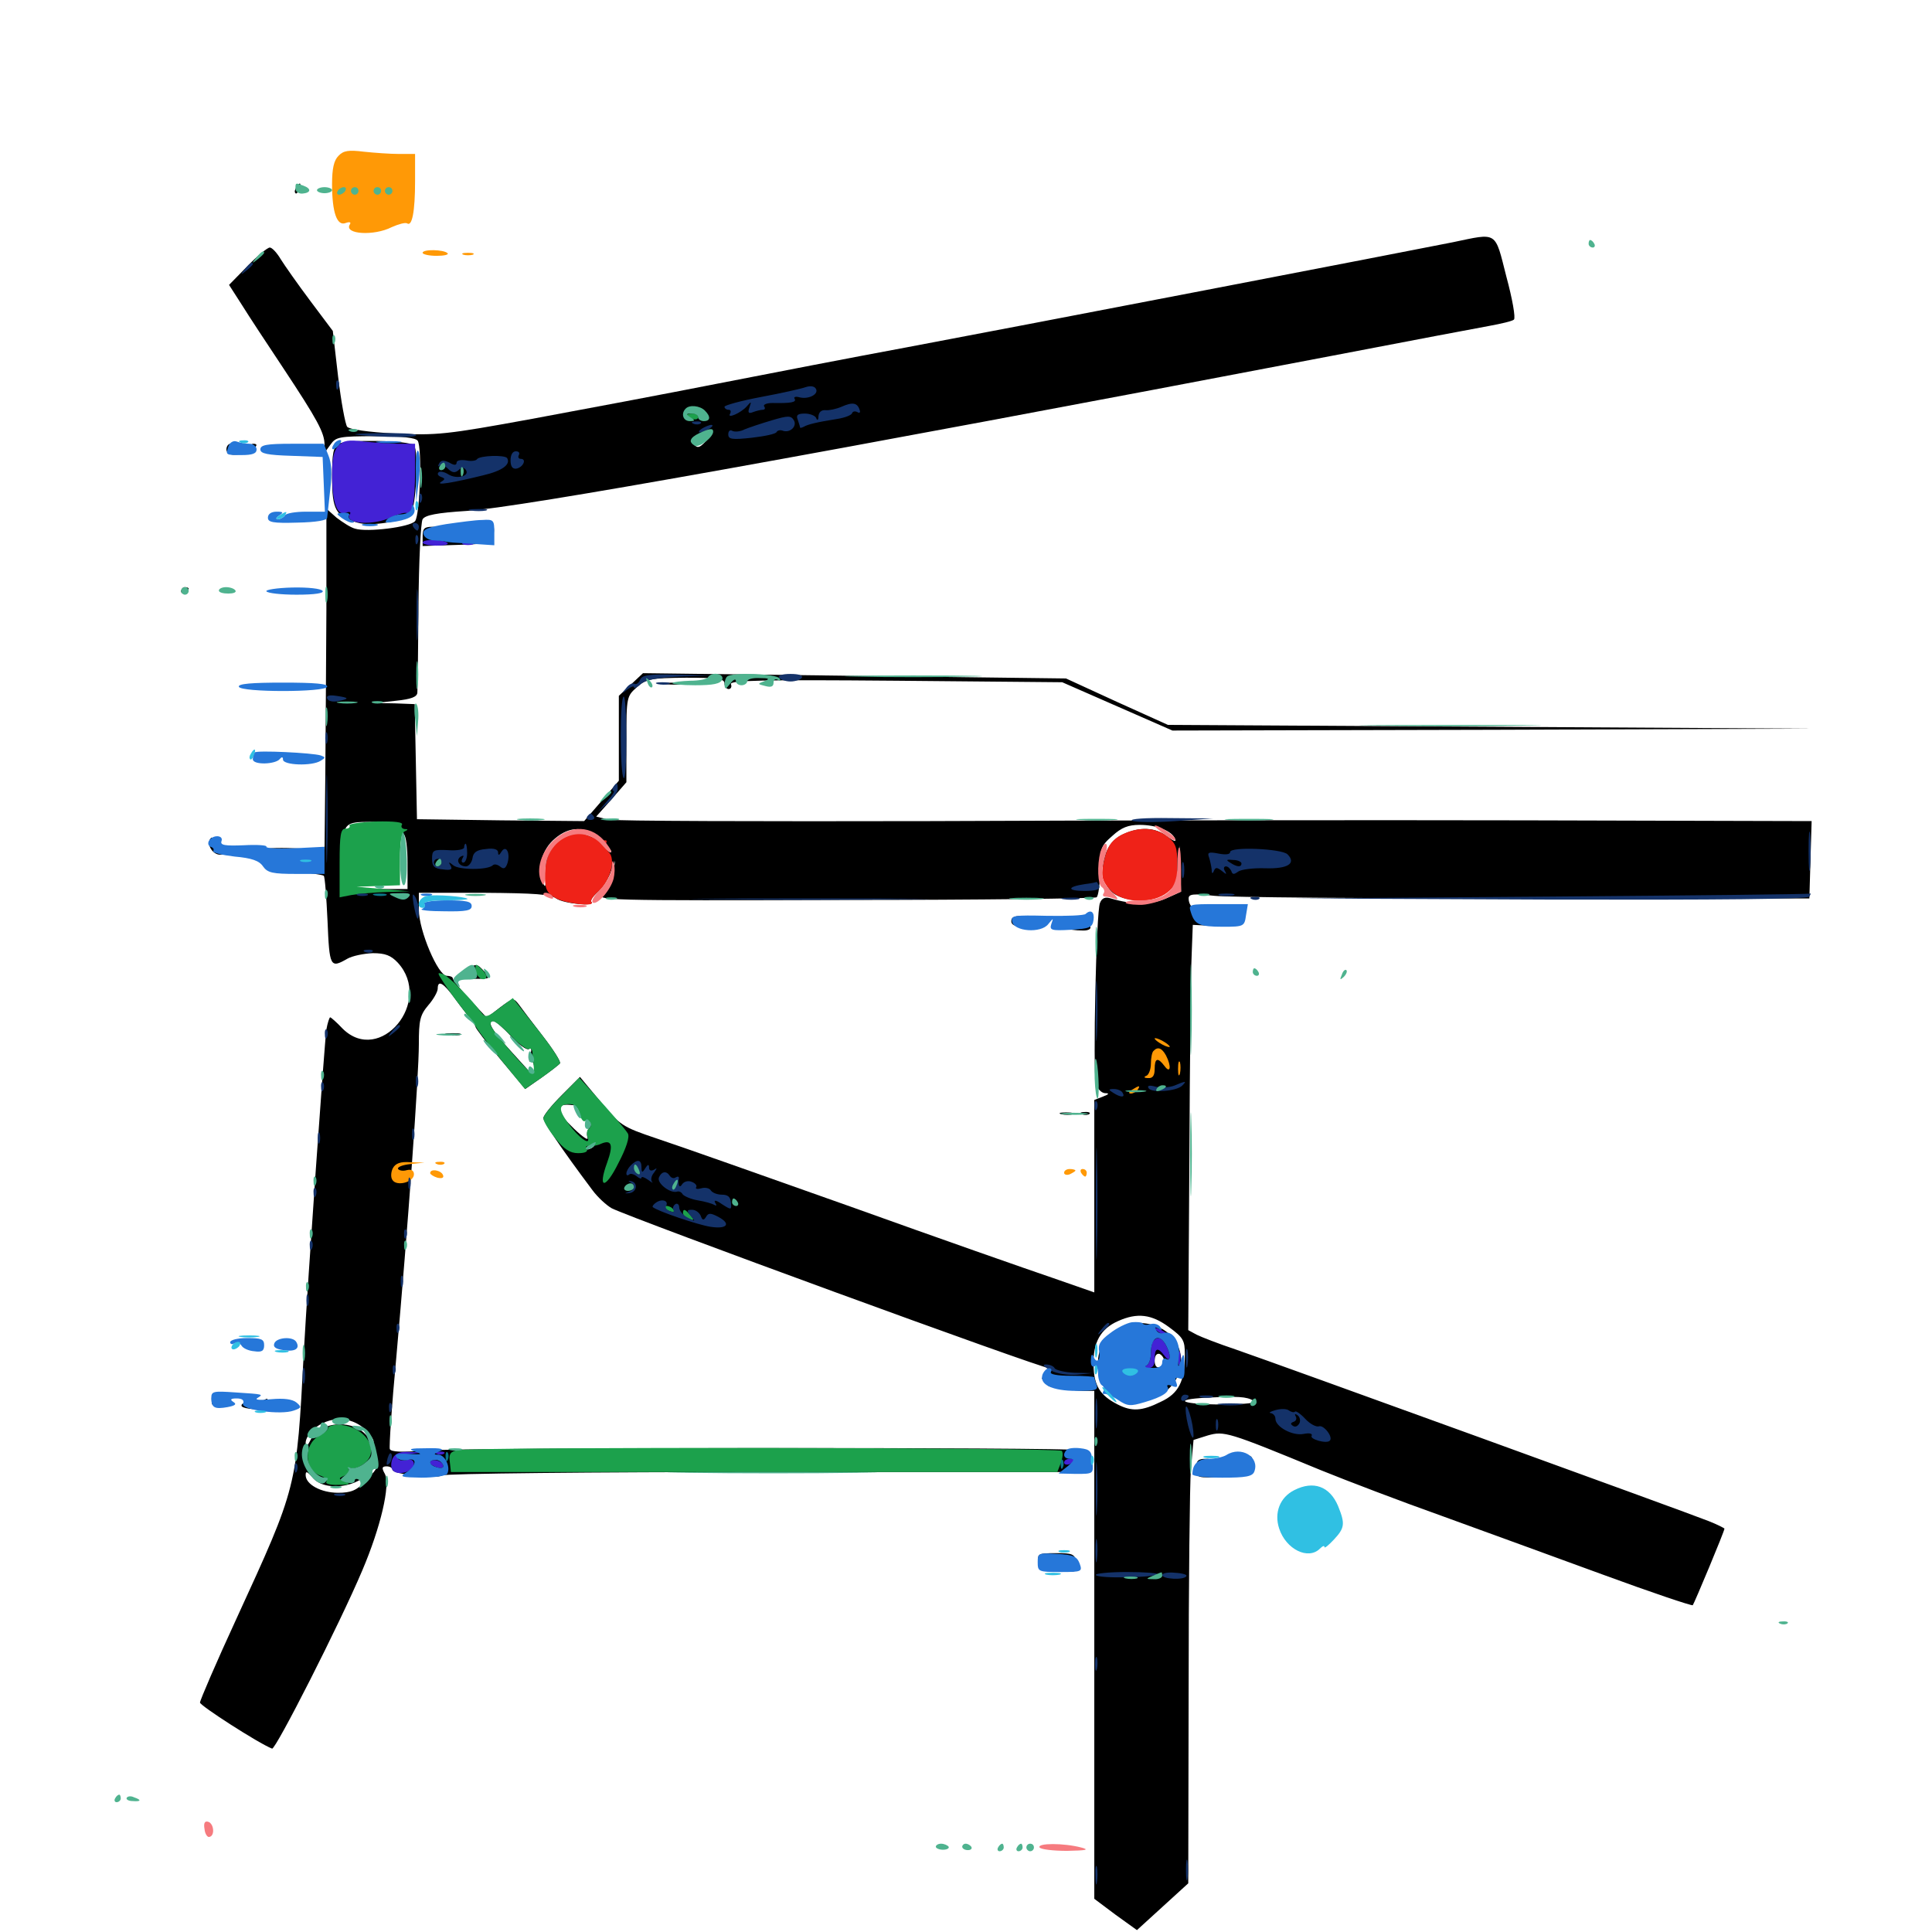 <svg xmlns="http://www.w3.org/2000/svg" viewBox="0 -1000 1000 1000">
	<path fill="#000000" d="M153.32 -902.93C152.539 -901.758 152.344 -900.586 152.93 -900C153.32 -899.414 154.297 -900.391 154.883 -902.148C156.25 -905.469 155.078 -906.055 153.32 -902.93ZM175.781 -900.977C175.781 -900 176.758 -899.609 177.734 -900.195C178.906 -900.781 179.688 -901.758 179.688 -902.344C179.688 -902.734 178.906 -903.125 177.734 -903.125C176.758 -903.125 175.781 -902.148 175.781 -900.977ZM751.953 -874.609C732.617 -870.703 522.852 -830.273 468.75 -820.117C442.383 -815.234 399.023 -806.836 372.07 -801.562C345.312 -796.289 301.758 -788.086 275.391 -783.203C230.664 -775 225.977 -774.609 204.492 -775.586C190.43 -776.367 180.859 -777.734 179.688 -779.102C178.711 -780.469 176.562 -791.992 175 -805.078L172.266 -828.711L160.547 -844.336C154.102 -852.93 147.266 -862.695 145.312 -865.82C143.359 -869.141 140.82 -871.875 139.648 -871.875C138.477 -871.875 133.203 -867.578 128.125 -862.305L118.555 -852.539L125.195 -842.188C128.711 -836.523 138.477 -821.68 146.68 -809.375C164.258 -782.812 167.969 -775.977 167.969 -769.922V-765.625L171.094 -769.922C173.828 -773.828 175.586 -774.219 194.336 -774.219C208.398 -774.219 215.039 -773.438 216.211 -771.875C218.555 -768.164 217.383 -733.398 214.844 -730.273C212.305 -727.148 190.039 -724.414 183.789 -726.367C181.445 -726.953 177.344 -729.688 174.219 -732.031L168.945 -736.719V-684.57C168.75 -656.055 168.555 -616.406 168.359 -596.484L167.969 -560.352L152.148 -560.938C143.359 -561.328 135.547 -560.938 134.766 -559.961C133.984 -559.18 133.984 -556.641 134.766 -554.297C136.133 -550.781 138.672 -550 151.562 -549.023C159.766 -548.242 166.992 -547.266 167.578 -546.68C168.164 -546.289 168.945 -535.742 169.531 -523.242C170.508 -499.609 170.898 -498.633 179.688 -503.711C182.422 -505.273 188.281 -506.445 192.969 -506.641C199.414 -506.641 202.344 -505.469 205.859 -501.758C224.414 -481.641 196.68 -448.438 177.344 -467.578C174.219 -470.898 171.289 -473.438 170.898 -473.438C170.508 -473.438 169.531 -470.508 168.945 -467.188C167.969 -460.742 159.375 -338.477 157.227 -299.609C153.516 -229.492 153.906 -230.859 122.266 -161.914C111.914 -139.453 103.516 -119.922 103.516 -118.75C103.516 -117.188 133.789 -97.656 140.82 -94.922C142.578 -94.141 175.781 -159.375 187.5 -187.109C197.07 -209.57 202.148 -231.445 199.219 -237.109C197.461 -240.234 197.656 -241.016 200.195 -241.016C201.758 -241.016 203.125 -240.234 203.125 -239.258C203.125 -236.914 225.781 -234.375 228.906 -236.328C230.273 -237.305 306.055 -238.086 397.461 -238.086H563.477L563.867 -243.164C564.062 -247.461 563.281 -248.633 558.984 -249.414C551.367 -250.977 240.625 -250.781 219.922 -249.219C208.008 -248.242 202.344 -248.438 201.758 -250C201.367 -251.172 202.734 -272.266 205.078 -296.875C211.133 -364.648 216.797 -443.359 216.797 -459.57C216.797 -471.875 217.383 -474.609 221.68 -479.688C224.414 -482.812 226.562 -486.719 226.562 -488.281C226.562 -492.969 229.492 -491.406 235.547 -483.008C238.672 -478.711 242.383 -474.023 243.75 -472.461C244.922 -471.094 246.094 -469.141 246.094 -468.555C246.094 -467.773 251.953 -460.156 258.984 -451.758L271.875 -436.328L280.273 -442.188C284.961 -445.508 289.258 -448.828 289.844 -449.609C290.43 -450.391 286.328 -456.836 280.859 -463.867C275.586 -470.703 269.922 -478.125 268.555 -480.078C265.82 -483.594 265.625 -483.594 258.789 -478.516L251.953 -473.242L243.164 -482.617C238.477 -487.695 234.57 -492.578 234.375 -493.555C234.375 -494.336 233.008 -494.922 231.25 -494.922C226.758 -494.922 216.797 -518.359 216.797 -529.102V-537.891H250.586C276.953 -537.695 284.961 -537.109 287.891 -534.961C291.602 -532.227 308.594 -530.664 306.055 -533.203C305.469 -533.984 306.836 -535.938 308.984 -537.891C311.328 -539.844 314.453 -544.336 315.82 -547.852L318.359 -554.492L317.383 -547.656C316.797 -543.945 314.453 -539.258 312.109 -537.305C308.203 -533.984 312.695 -533.789 436.914 -534.18C507.812 -534.18 566.602 -534.961 567.578 -535.547C568.555 -536.328 569.336 -542.383 569.336 -549.219C569.336 -560.742 569.727 -562.109 575.781 -567.383C580.469 -571.68 583.984 -573.047 589.844 -573.047C598.633 -573.047 606.641 -569.922 608.203 -565.82C608.984 -564.062 607.617 -564.453 604.297 -566.992C598.047 -571.875 589.844 -572.266 580.859 -567.969C568.945 -562.305 567.188 -541.992 578.125 -536.523C585.547 -532.812 597.266 -533.398 603.516 -537.891C608.203 -541.211 609.375 -543.555 609.961 -552.148L610.547 -562.305L610.938 -550.391L611.328 -538.477L603.516 -534.961C596.094 -531.641 586.133 -531.641 575 -534.961C572.07 -535.938 570.312 -535.156 569.336 -532.617C567.383 -528.32 565.625 -445.898 567.188 -439.258C567.969 -436.523 569.922 -434.375 571.875 -434.18C574.414 -434.18 574.023 -433.594 570.898 -432.422L566.406 -430.664V-380.859V-331.055L544.531 -338.672C532.422 -342.773 485.547 -359.18 440.43 -375.391C395.312 -391.406 350 -407.422 339.844 -410.742C321.875 -416.797 320.898 -417.578 310.742 -429.883L300.195 -442.578L290.82 -433.203C285.547 -427.93 281.25 -422.656 281.25 -421.289C281.25 -419.336 290.234 -405.859 306.641 -383.984C309.375 -380.273 313.867 -376.172 316.602 -374.609C326.953 -369.336 538.867 -291.797 543.164 -291.797C544.531 -291.797 543.945 -290.43 541.797 -288.867C538.281 -286.133 538.281 -286.133 542.969 -285.938C547.266 -285.742 547.461 -285.547 543.945 -284.18C541.016 -283.008 541.797 -282.422 547.852 -281.445C552.148 -280.664 558.008 -280.078 561.133 -280.078H566.406V-148.633V-17.188L577.344 -8.984L588.477 -0.977L601.758 -13.086L615.039 -25.195L615.234 -125C615.234 -179.883 615.82 -231.445 616.406 -239.844L617.773 -254.688L625.195 -257.031C633.594 -259.375 635.352 -258.984 683.594 -239.062C697.07 -233.594 725.195 -222.852 746.094 -215.43C766.992 -207.812 804.688 -194.141 829.688 -184.961C854.688 -175.781 875.586 -168.75 876.172 -169.141C876.953 -170.117 892.578 -207.422 892.578 -208.789C892.578 -208.984 888.867 -210.938 884.375 -212.695C874.219 -216.797 661.523 -293.945 639.453 -301.562C630.664 -304.492 621.68 -308.008 619.336 -309.18L615.039 -311.523L615.625 -400.781C615.82 -449.805 616.406 -497.07 616.797 -505.664L617.383 -521.289L629.297 -520.703C641.406 -519.922 644.531 -521.484 644.531 -528.32C644.531 -530.664 642.969 -531.055 638.281 -530.469C632.812 -529.688 632.422 -529.297 635.742 -527.93C638.477 -526.953 637.109 -526.367 630.469 -526.367C621.289 -526.172 615.234 -529.492 615.234 -534.961C615.234 -537.305 617.773 -537.5 628.516 -536.328C635.742 -535.547 708.008 -534.961 789.062 -534.961H936.523L937.109 -555.078L937.695 -575L789.648 -575.391C708.203 -575.586 569.531 -575.391 481.445 -575C393.359 -574.805 318.359 -575 314.844 -575.781L308.594 -577.344L316.406 -586.133L324.219 -595.117V-617.383C324.219 -639.258 324.414 -639.648 329.688 -644.336C334.57 -648.633 336.719 -649.023 355.078 -649.219C371.484 -649.219 375 -648.633 375 -646.289C375 -644.727 375.977 -643.359 377.148 -643.359C378.32 -643.359 378.906 -644.531 378.32 -645.898C377.539 -647.852 394.531 -648.242 463.672 -647.656L549.805 -646.875L578.32 -634.375L606.836 -621.875L772.656 -622.266L938.477 -622.852L771.484 -623.828L604.492 -624.805L578.125 -636.719L551.758 -648.828L442.383 -650.195L332.812 -651.562L326.562 -645.703L320.312 -639.844V-617.969V-595.898L311.328 -585.352L302.344 -575L259.18 -575.391L215.82 -575.977L215.234 -605.859L214.648 -635.547L204.492 -635.938L194.336 -636.133L205.078 -637.305C212.695 -638.086 215.82 -639.258 216.016 -641.406C216.211 -642.969 216.406 -663.281 216.602 -686.328C216.797 -709.375 217.773 -729.688 218.75 -731.25C220.117 -733.398 226.172 -734.57 241.602 -735.547C269.141 -737.305 420.508 -764.453 692.383 -816.406C728.906 -823.438 764.062 -830.078 770.508 -831.25C776.953 -832.422 782.812 -833.789 783.594 -834.57C784.57 -835.352 782.812 -845.312 779.688 -856.836C773.633 -880.664 775.391 -879.492 751.953 -874.609ZM364.648 -770.898C361.914 -768.164 360.938 -767.969 358.984 -770.117C356.836 -772.07 357.031 -772.266 359.57 -771.289C361.523 -770.508 363.477 -770.898 364.258 -772.07C364.844 -773.242 366.016 -774.219 366.797 -774.219C367.383 -774.219 366.602 -772.656 364.648 -770.898ZM193.359 -573.047C179.102 -568.945 179.688 -569.922 180.078 -555.273L180.469 -541.797H191.016C198.828 -541.797 202.344 -542.773 204.297 -545.312C207.812 -550 207.617 -557.422 203.711 -561.719C201.953 -563.672 201.562 -565.234 202.734 -565.234C203.906 -565.234 205.273 -564.062 205.664 -562.891C206.25 -561.523 206.836 -562.305 206.836 -564.844C207.031 -567.383 207.812 -568.75 208.984 -568.164C210.156 -567.578 210.938 -560.938 210.938 -553.32V-539.844H194.531H177.93L177.344 -546.289C176.953 -549.609 177.148 -557.031 177.344 -562.695C178.125 -573.633 179.102 -574.609 191.406 -574.609C197.461 -574.609 197.656 -574.414 193.359 -573.047ZM310.352 -566.016C313.672 -563.281 316.406 -560.156 316.406 -559.18C316.406 -558.008 314.258 -559.57 311.719 -562.5C305.469 -569.922 294.922 -570.117 287.5 -562.695C283.203 -558.203 282.227 -555.664 282.422 -548.242C282.617 -540.625 282.227 -539.844 280.859 -543.75C278.125 -551.367 280.664 -560.547 287.305 -566.016C294.922 -572.461 302.734 -572.461 310.352 -566.016ZM140.039 -558.203C140.82 -558.789 139.648 -559.375 137.5 -559.18C135.352 -559.18 134.766 -558.594 136.328 -558.008C137.695 -557.422 139.453 -557.617 140.039 -558.203ZM147.461 -557.422C149.219 -560.352 146.094 -559.766 141.797 -556.445C138.086 -553.516 138.086 -553.516 142.773 -553.516C145.312 -553.516 152.148 -552.93 157.812 -552.344C166.797 -551.172 167.969 -551.367 167.969 -554.492C167.969 -557.617 166.602 -557.812 157.031 -556.641C150 -555.859 146.68 -556.055 147.461 -557.422ZM209.961 -535.938C209.375 -537.109 208.594 -537.695 208.398 -537.5C208.203 -537.305 200.586 -536.523 191.406 -535.938L174.805 -534.766L192.969 -534.375C204.688 -534.18 210.742 -534.766 209.961 -535.938ZM264.453 -463.672C268.359 -459.375 272.656 -456.25 273.828 -457.031C275 -457.812 275.391 -456.836 274.414 -453.906C273.633 -451.562 273.828 -450 274.609 -450.586C275.586 -451.172 276.562 -449.414 276.562 -446.68C276.758 -444.141 276.758 -442.188 276.562 -442.578C276.172 -442.969 271.094 -448.633 265.039 -455.273C254.492 -466.797 251.758 -471.484 255.469 -471.484C256.445 -471.484 260.547 -467.969 264.453 -463.672ZM299.805 -426.953C299.414 -426.562 300.977 -424.414 303.125 -422.266C305.859 -419.531 306.445 -417.773 305.078 -416.406C303.906 -415.234 303.516 -412.891 304.102 -411.133C304.688 -409.375 301.562 -411.523 297.07 -415.82C287.5 -425 286.719 -428.711 294.922 -428.125C298.047 -427.93 300.195 -427.344 299.805 -426.953ZM307.617 -407.031C307.031 -406.055 305.273 -405.078 304.102 -405.078C302.734 -405.078 302.93 -405.859 304.688 -407.031C308.398 -409.375 309.18 -409.375 307.617 -407.031ZM605.078 -313.086C612.5 -307.617 613.281 -306.25 613.281 -298.828C613.281 -285.156 610.156 -278.711 600.781 -274.414C591.016 -269.531 585.742 -269.336 578.516 -273.047C569.336 -277.734 566.211 -282.812 566.016 -293.359C565.625 -305.078 569.727 -312.305 578.711 -316.211C588.672 -320.703 596.094 -319.727 605.078 -313.086ZM648.828 -275C650.977 -273.828 645.898 -273.242 632.617 -273.047C611.914 -273.047 605.859 -275.586 624.609 -276.562C640.82 -277.344 645.117 -277.148 648.828 -275ZM189.062 -260.156C191.406 -257.812 193.359 -255.078 193.359 -253.906C193.359 -252.734 191.992 -253.711 190.43 -256.055C183.789 -265.625 165.82 -264.844 160.742 -254.688C158.984 -251.172 158.203 -250.781 158.203 -253.32C158.203 -255.078 159.961 -258.203 162.109 -260.156C170.508 -267.188 181.25 -267.188 189.062 -260.156ZM195.312 -241.211C195.312 -240.234 192.578 -236.719 189.258 -233.398C184.57 -228.516 181.641 -227.344 175 -227.344C166.211 -227.344 158.203 -231.641 158.203 -236.523C158.203 -238.672 158.984 -238.477 161.719 -235.352C167.773 -227.539 186.523 -230.078 191.406 -239.062C193.555 -243.164 195.312 -244.141 195.312 -241.211ZM577.734 -311.719C561.133 -301.562 567.773 -274.219 586.914 -274.219C600.391 -274.219 611.328 -283.789 611.328 -295.703C611.328 -311.523 592.383 -320.508 577.734 -311.719ZM602.539 -295.703C602.539 -294.336 601.367 -292.773 600.195 -292.383C598.633 -291.797 597.656 -293.164 597.656 -295.703C597.656 -298.242 598.633 -299.609 600.195 -299.219C601.367 -298.633 602.539 -297.07 602.539 -295.703ZM589.844 -290.039C589.844 -287.695 584.18 -285.547 581.836 -287.109C578.32 -289.062 580.078 -291.797 584.961 -291.797C587.695 -291.797 589.844 -291.016 589.844 -290.039ZM175.391 -770.312C172.461 -768.555 171.875 -765.43 171.875 -752.93C171.875 -736.133 173.828 -732.617 184.961 -729.492C191.992 -727.344 208.789 -730.078 212.5 -733.984C215.43 -736.914 216.797 -766.992 214.258 -769.531C211.914 -772.07 179.102 -772.656 175.391 -770.312ZM117.188 -767.383C117.188 -765.625 118.945 -764.453 121.68 -764.648C125 -764.844 125.195 -765.039 122.461 -765.82C120.703 -766.211 119.531 -767.578 120.117 -768.555C120.898 -769.531 120.312 -770.312 119.336 -770.312C118.164 -770.312 117.188 -768.945 117.188 -767.383ZM128.125 -767.188C127.148 -764.453 127.344 -764.258 129.883 -766.406C133.203 -769.141 133.594 -770.312 131.055 -770.312C130.078 -770.312 128.711 -768.945 128.125 -767.188ZM244.141 -729.688C239.258 -729.297 234.375 -727.93 233.398 -726.562C232.227 -725.195 229.297 -723.438 226.562 -722.656C221.875 -721.289 221.875 -721.484 225.391 -724.219C229.102 -727.148 229.102 -727.344 224.023 -727.344C219.727 -727.344 218.75 -726.562 218.75 -722.461V-717.383L236.914 -717.969C254.102 -718.555 254.883 -718.75 255.469 -723.242C256.445 -729.297 254.492 -730.469 244.141 -729.688ZM93.75 -693.945C93.75 -692.969 94.727 -692.578 95.703 -693.164C96.875 -693.75 97.656 -694.727 97.656 -695.312C97.656 -695.703 96.875 -696.094 95.703 -696.094C94.727 -696.094 93.75 -695.117 93.75 -693.945ZM343.359 -645.898C338.672 -646.289 342.383 -646.68 351.562 -646.68C360.742 -646.68 364.453 -646.289 359.961 -645.898C355.273 -645.508 347.852 -645.508 343.359 -645.898ZM140.625 -608.008C140.625 -609.18 141.602 -610.156 142.578 -610.156C143.75 -610.156 144.531 -609.766 144.531 -609.375C144.531 -608.789 143.75 -607.812 142.578 -607.227C141.602 -606.641 140.625 -607.031 140.625 -608.008ZM109.18 -566.211C106.445 -563.477 109.961 -557.422 114.062 -557.617C117.188 -557.812 117.383 -558.008 114.844 -558.789C113.086 -559.18 111.328 -561.328 110.938 -563.672C110.547 -565.82 109.766 -566.992 109.18 -566.211ZM523.438 -523.242C523.438 -521.289 525.391 -520.312 529.883 -520.508L536.133 -520.703L530.273 -522.266L524.414 -523.633L531.25 -524.609L538.086 -525.586L530.859 -525.781C525.391 -526.172 523.438 -525.391 523.438 -523.242ZM546.289 -523.438C545.312 -520.703 552.148 -518.359 560.742 -518.359C566.602 -518.359 565.039 -522.266 559.18 -522.461L553.711 -522.656L559.57 -524.219C564.844 -525.586 564.453 -525.781 556.445 -525.977C550.195 -526.172 546.875 -525.195 546.289 -523.438ZM240.625 -497.07L236.328 -493.359H245.312C253.906 -493.359 254.102 -493.359 250.781 -497.07C246.68 -501.562 246.289 -501.562 240.625 -497.07ZM231.055 -464.258C229.102 -464.844 230.664 -465.234 234.375 -465.234C238.086 -465.234 239.648 -464.844 237.891 -464.258C235.938 -463.867 232.812 -463.867 231.055 -464.258ZM549.414 -423.242C547.461 -423.828 548.633 -424.219 551.758 -424.219C555.078 -424.219 556.445 -423.828 555.273 -423.242C553.906 -422.852 551.172 -422.852 549.414 -423.242ZM560.156 -423.242C558.594 -423.828 559.18 -424.414 561.328 -424.414C563.477 -424.609 564.648 -424.023 563.867 -423.438C563.281 -422.852 561.523 -422.656 560.156 -423.242ZM109.57 -275C109.57 -272.852 110.156 -272.266 110.742 -273.828C111.328 -275.195 111.133 -276.953 110.547 -277.539C109.961 -278.32 109.375 -277.148 109.57 -275ZM128.516 -276.758C126.953 -277.344 127.539 -277.93 129.688 -277.93C131.836 -278.125 133.008 -277.539 132.227 -276.953C131.641 -276.367 129.883 -276.172 128.516 -276.758ZM134.766 -274.219C133.203 -273.242 130.273 -272.852 128.516 -273.438C126.562 -274.023 125 -273.633 125 -272.461C125 -271.094 130.664 -270.312 139.844 -270.312C147.852 -270.312 154.102 -271.094 153.516 -272.07C152.93 -272.852 148.828 -273.438 144.531 -273.047C139.648 -272.656 136.914 -273.047 137.695 -274.219C139.258 -276.562 138.477 -276.562 134.766 -274.219ZM632.812 -244.922C632.812 -243.945 634.961 -242.969 637.5 -242.969C643.359 -242.969 645.703 -240.039 641.406 -238.281C637.109 -236.523 636.328 -236.719 637.891 -239.258C638.672 -240.82 637.305 -241.016 632.812 -240.039C627.344 -238.867 626.562 -239.062 627.539 -241.797C628.516 -244.141 627.539 -244.922 624.023 -244.922C620.117 -244.922 619.141 -243.945 619.141 -240.039C619.141 -234.961 619.336 -234.961 633.398 -235.547C647.07 -236.133 647.461 -236.328 648.047 -241.602C648.633 -246.68 648.242 -246.875 640.82 -246.875C636.328 -246.875 632.812 -246.094 632.812 -244.922ZM537.5 -191.797C538.086 -187.891 539.453 -187.305 548.047 -186.719C557.812 -186.133 558.008 -186.328 557.227 -191.211C556.25 -195.703 555.273 -196.094 546.484 -196.094C537.5 -196.094 536.914 -195.703 537.5 -191.797ZM107.812 -53.516C107.812 -50.781 108.203 -49.805 108.789 -51.172C109.18 -52.344 109.18 -54.688 108.789 -56.055C108.203 -57.227 107.812 -56.25 107.812 -53.516Z"/>
	<path fill="#ff9906" d="M175.195 -919.336C172.852 -916.992 171.875 -912.891 171.875 -904.688C171.875 -890.039 174.414 -882.812 178.906 -884.57C181.055 -885.352 181.836 -884.961 181.055 -883.789C177.93 -878.711 193.555 -877.734 202.734 -882.422C206.25 -883.984 209.766 -884.961 210.742 -884.375C213.281 -882.617 214.844 -890.43 214.844 -906.25V-920.312H206.641C201.953 -920.312 193.75 -920.898 188.281 -921.484C180.469 -922.461 177.734 -922.07 175.195 -919.336ZM218.75 -869.141C218.75 -871.094 229.688 -870.898 231.641 -868.945C232.422 -868.164 229.883 -867.578 225.977 -867.578C222.07 -867.578 218.75 -868.359 218.75 -869.141ZM239.844 -868.164C238.477 -868.75 239.453 -869.141 242.188 -869.141C244.922 -869.141 245.898 -868.75 244.727 -868.164C243.359 -867.773 241.016 -867.773 239.844 -868.164ZM597.656 -462.5C597.656 -461.914 599.414 -460.547 601.562 -459.375C603.711 -458.203 605.469 -457.812 605.469 -458.203C605.469 -458.789 603.711 -460.156 601.562 -461.328C599.414 -462.5 597.656 -462.891 597.656 -462.5ZM597.07 -456.055C596.289 -455.469 595.703 -452.344 595.703 -449.414C595.703 -446.484 594.531 -443.555 593.359 -443.164C591.797 -442.578 592.188 -441.992 594.336 -441.992C596.68 -441.797 597.656 -443.359 597.656 -446.68C597.656 -452.344 599.219 -452.93 602.734 -448.242C605.859 -443.945 606.445 -448.047 603.516 -453.711C601.367 -457.617 599.219 -458.398 597.07 -456.055ZM610.742 -444.336C611.133 -446.094 611.133 -448.828 610.742 -450.195C610.156 -451.367 609.766 -450 609.766 -446.68C609.766 -443.555 610.156 -442.383 610.742 -444.336ZM585.938 -435.938C584.18 -434.766 583.984 -433.984 585.352 -433.984C586.523 -433.984 588.281 -434.961 588.867 -435.938C590.43 -438.281 589.648 -438.281 585.938 -435.938ZM203.32 -395.312C202.344 -393.359 202.148 -390.625 203.125 -389.258C205.273 -385.742 214.258 -388.086 214.258 -392.188C214.258 -394.141 212.891 -394.922 210.547 -394.336C208.594 -393.75 206.641 -394.141 206.055 -394.922C205.469 -395.898 208.398 -397.07 212.305 -397.461L219.727 -398.242L212.5 -398.438C207.227 -398.828 204.688 -397.852 203.32 -395.312ZM226.172 -397.461C224.609 -398.047 225.195 -398.633 227.344 -398.633C229.492 -398.828 230.664 -398.242 229.883 -397.656C229.297 -397.07 227.539 -396.875 226.172 -397.461ZM222.656 -392.773C222.656 -392.188 224.414 -391.016 226.367 -390.43C228.906 -389.844 229.883 -390.43 229.297 -391.797C228.32 -394.336 222.656 -395.312 222.656 -392.773ZM550.781 -392.969C550.781 -391.992 552.148 -391.602 553.711 -392.188C555.273 -392.969 556.641 -393.75 556.641 -394.141C556.641 -394.531 555.273 -394.922 553.711 -394.922C552.148 -394.922 550.781 -394.141 550.781 -392.969ZM559.57 -392.969C560.156 -391.992 561.133 -391.016 561.719 -391.016C562.109 -391.016 562.5 -391.992 562.5 -392.969C562.5 -394.141 561.523 -394.922 560.352 -394.922C559.375 -394.922 558.984 -394.141 559.57 -392.969Z"/>
	<path fill="#ef2218" d="M580.664 -567.969C576.172 -565.625 573.633 -562.695 572.266 -557.617C569.336 -547.07 569.922 -544.141 575.195 -538.867C581.445 -532.422 596.68 -532.031 604.297 -538.086C608.594 -541.602 609.375 -543.555 609.375 -552.539C609.375 -561.523 608.594 -563.477 604.297 -566.992C598.047 -571.875 589.258 -572.266 580.664 -567.969ZM293.945 -567.383C286.328 -564.258 282.422 -557.617 282.031 -548.047C282.031 -540.234 282.617 -538.281 286.914 -535.547C291.406 -532.422 308.984 -530.273 306.055 -533.203C305.469 -533.789 307.031 -536.328 309.766 -538.672C315.82 -543.75 318.945 -555.469 315.039 -558.984C313.672 -560.352 312.891 -562.5 313.672 -563.477C314.258 -564.453 314.062 -565.234 313.086 -565.039C312.305 -564.844 308.984 -565.625 306.055 -566.797C299.805 -569.531 299.219 -569.531 293.945 -567.383ZM107.617 -52.344C107.617 -50.195 108.203 -49.609 108.789 -51.172C109.375 -52.539 109.18 -54.297 108.594 -54.883C108.008 -55.664 107.422 -54.492 107.617 -52.344Z"/>
	<path fill="#1ca14c" d="M355.469 -785.156C355.469 -784.766 356.836 -783.984 358.398 -783.203C359.961 -782.617 361.328 -783.008 361.328 -783.984C361.328 -785.156 359.961 -785.938 358.398 -785.938C356.836 -785.938 355.469 -785.547 355.469 -785.156ZM180.859 -572.656C181.445 -571.875 180.469 -571.094 178.906 -571.094C176.367 -571.094 175.781 -568.164 175.781 -553.32V-535.547L181.836 -536.719C185.156 -537.305 193.359 -538.086 200 -538.281L211.914 -538.672L198.242 -539.844L184.57 -541.016L195.898 -541.406L207.031 -541.797V-555.273C207.031 -564.258 207.812 -569.141 209.57 -569.727C211.328 -570.508 211.328 -570.898 209.375 -570.898C208.008 -571.094 207.422 -572.07 208.008 -573.047C208.984 -574.414 204.492 -575 194.531 -574.805C186.523 -574.414 180.273 -573.633 180.859 -572.656ZM246.094 -498.438C246.094 -494.922 249.609 -491.797 251.562 -493.75C252.148 -494.531 251.172 -496.484 249.414 -498.242C246.289 -501.367 246.094 -501.367 246.094 -498.438ZM229.492 -491.602C231.445 -488.477 235.742 -482.617 239.062 -478.32C242.383 -474.023 246.094 -469.141 247.07 -467.383C248.242 -465.625 254.102 -457.812 260.352 -450.195L271.68 -436.328L280.273 -442.188C284.961 -445.508 289.258 -448.828 289.844 -449.609C290.43 -450.586 285.156 -458.594 278.125 -467.383L265.43 -483.398L258.398 -478.125C252.344 -473.438 251.172 -473.242 249.219 -475.781C243.75 -483.203 232.617 -494.336 229.492 -495.703C226.172 -496.875 226.172 -496.68 229.492 -491.602ZM264.648 -463.672C268.75 -459.57 272.852 -456.445 273.828 -457.031C274.609 -457.617 275.391 -456.836 275.586 -455.469C275.586 -454.102 275.977 -450.977 276.172 -448.633C276.562 -446.094 276.172 -444.141 275.586 -444.336C273.633 -444.531 253.906 -467.383 253.906 -469.531C253.906 -473.242 257.031 -471.484 264.648 -463.672ZM290.625 -432.812C285.352 -427.734 281.25 -422.461 281.25 -421.094C281.25 -419.727 283.984 -415.039 287.5 -410.742C291.992 -405.078 295.117 -403.125 299.219 -403.125C302.734 -403.125 304.492 -403.906 303.711 -405.273C302.93 -406.445 303.516 -407.031 304.883 -406.836C306.445 -406.641 309.18 -407.031 311.133 -408.008C316.602 -410.352 317.578 -407.422 314.258 -398.242C309.18 -384.375 313.281 -384.18 320.117 -398.047C324.219 -405.859 325.977 -411.523 325 -413.281C323.438 -415.82 317.188 -423.047 305.664 -435.742L299.805 -442.188ZM300 -423.633C300.586 -420.898 301.953 -419.141 302.734 -419.727C303.711 -420.312 304.883 -419.922 305.469 -418.945C306.25 -417.969 305.859 -416.602 304.883 -415.82C303.711 -415.234 303.516 -413.281 304.102 -411.523C306.055 -406.445 299.609 -410.938 294.141 -418.555C288.867 -425.781 289.062 -428.516 294.922 -428.516C297.461 -428.516 299.219 -426.758 300 -423.633ZM343.75 -375C343.75 -376.562 347.461 -375.781 348.633 -373.828C349.219 -372.656 348.438 -372.461 346.875 -373.047C345.117 -373.633 343.75 -374.609 343.75 -375ZM353.516 -372.07C353.516 -371.094 354.883 -369.727 356.641 -369.141C359.375 -368.164 359.57 -368.359 357.422 -370.898C354.688 -374.219 353.516 -374.609 353.516 -372.07ZM169.922 -260.938C169.922 -259.961 167.773 -258.203 165.234 -256.836C156.836 -252.344 157.422 -238.867 166.016 -236.133C168.164 -235.352 169.531 -233.984 168.945 -233.008C168.164 -232.031 171.094 -231.25 175.195 -231.445C181.055 -231.445 181.836 -231.836 178.711 -233.203C175.195 -234.57 175 -234.766 178.125 -236.133C180.078 -236.914 181.055 -238.281 180.469 -239.258C179.883 -240.234 180.664 -240.625 182.031 -240.039C183.398 -239.648 186.523 -240.82 188.867 -242.773C197.266 -249.805 188.086 -262.5 174.805 -262.5C172.07 -262.5 169.922 -261.719 169.922 -260.938ZM236.719 -249.414C233.203 -248.633 232.227 -247.461 232.812 -243.359L233.398 -238.086H390.43H547.266L549.023 -242.578C550 -245.117 550.391 -248.047 549.609 -249.023C548.633 -250.781 245.898 -251.172 236.719 -249.414Z"/>
	<path fill="#143269" d="M126.758 -860.742C124.219 -857.617 124.414 -857.422 127.539 -859.961C129.297 -861.328 130.859 -862.891 130.859 -863.281C130.859 -864.844 129.297 -863.867 126.758 -860.742ZM174.023 -800.391C174.023 -798.242 174.609 -797.656 175.195 -799.219C175.781 -800.586 175.586 -802.344 175 -802.93C174.414 -803.711 173.828 -802.539 174.023 -800.391ZM416.992 -799.609C414.844 -798.828 404.492 -796.484 393.945 -794.531C383.594 -792.578 375 -790.234 375 -789.453C375 -788.672 375.977 -787.891 377.148 -787.891C378.125 -787.891 378.516 -787.109 377.93 -785.938C375.977 -783.008 383.398 -786.133 386.523 -789.648C388.867 -792.383 389.062 -792.383 387.891 -789.062C386.914 -786.328 387.5 -785.742 389.844 -786.719C391.406 -787.305 393.75 -787.891 394.727 -787.891C395.898 -787.891 396.289 -788.672 395.508 -789.648C394.922 -790.625 396.875 -791.406 399.805 -791.406C409.57 -791.211 412.305 -791.797 411.328 -793.555C410.547 -794.531 411.914 -794.922 413.867 -794.336C418.75 -793.164 424.023 -796.094 422.266 -798.828C421.484 -800.195 419.336 -800.391 416.992 -799.609ZM435.547 -789.453C432.812 -788.281 429.102 -787.5 427.344 -787.695C425.195 -787.891 423.828 -786.719 423.633 -784.57C423.633 -782.617 423.047 -782.031 422.461 -783.594C422.07 -784.766 419.336 -785.938 416.602 -785.938C412.891 -785.938 411.914 -785.156 412.891 -782.812C413.477 -781.055 414.062 -779.297 414.062 -778.906C414.062 -778.32 414.844 -778.516 416.016 -779.102C417.969 -780.273 422.461 -781.445 433.594 -783.203C437.305 -783.789 440.82 -785.156 441.016 -786.133C441.406 -787.109 442.578 -787.305 443.75 -786.719C444.922 -785.938 445.508 -786.523 444.922 -787.891C443.75 -791.602 441.211 -791.992 435.547 -789.453ZM399.414 -782.422C394.141 -780.859 387.695 -778.711 385.352 -777.734C383.203 -776.562 380.273 -776.367 379.102 -776.953C377.93 -777.734 376.953 -776.953 376.953 -775.195C376.953 -772.656 378.711 -772.266 389.258 -773.438C395.898 -774.219 401.562 -775.391 401.953 -776.367C402.344 -777.148 403.711 -777.539 404.883 -777.148C408.789 -775.586 412.695 -779.297 410.938 -782.422C409.375 -784.961 408.008 -784.961 399.414 -782.422ZM358.984 -780.664C357.422 -781.25 358.008 -781.836 360.156 -781.836C362.305 -782.031 363.477 -781.445 362.695 -780.859C362.109 -780.273 360.352 -780.078 358.984 -780.664ZM363.281 -778.125C361.719 -777.148 361.328 -776.172 362.305 -776.172C363.477 -776.172 365.625 -777.148 367.188 -778.125C368.75 -779.102 369.336 -780.078 368.164 -780.078C367.188 -780.078 364.844 -779.102 363.281 -778.125ZM184.57 -775C181.445 -775.195 186.719 -775.781 196.68 -775.781C206.445 -775.977 215.039 -775.586 215.43 -774.805C216.406 -773.438 198.438 -773.438 184.57 -775ZM264.258 -761.719C264.258 -758.594 265.234 -757.227 267.188 -757.422C270.703 -758.008 272.852 -762.5 269.531 -762.5C268.359 -762.5 267.969 -763.477 268.555 -764.453C269.141 -765.625 268.555 -766.406 266.992 -766.406C265.234 -766.406 264.258 -764.453 264.258 -761.719ZM246.875 -762.305C246.484 -761.523 243.75 -761.133 241.211 -761.719C238.477 -762.109 236.328 -761.719 236.328 -760.547C236.328 -759.18 235.156 -758.984 232.617 -760.547C229.688 -761.914 228.32 -761.914 227.344 -760.156C226.562 -758.789 226.562 -758.203 227.539 -758.984C228.32 -759.766 230.273 -758.984 231.836 -757.422C233.984 -755.273 235.547 -755.078 237.305 -756.641C239.062 -758.203 240.234 -758.203 241.211 -756.641C243.164 -753.516 236.328 -751.758 232.031 -754.492C229.883 -755.859 227.539 -756.25 226.953 -755.469C226.172 -754.688 226.758 -753.711 228.32 -753.125C230.469 -752.344 230.469 -751.953 228.32 -750.586C225.195 -748.633 233.984 -750 249.805 -753.906C259.961 -756.25 264.453 -759.57 262.5 -762.891C261.328 -764.648 248.242 -764.258 246.875 -762.305ZM251.953 -757.617C251.953 -758.008 250.195 -758.203 248.242 -758.008C246.094 -758.008 244.727 -757.031 245.312 -756.25C246.094 -755.078 251.953 -756.25 251.953 -757.617ZM216.992 -741.797C216.992 -739.648 217.578 -739.062 218.164 -740.625C218.75 -741.992 218.555 -743.75 217.969 -744.336C217.383 -745.117 216.797 -743.945 216.992 -741.797ZM243.75 -735.742C241.211 -736.133 242.773 -736.523 247.07 -736.523C251.367 -736.719 253.32 -736.328 251.562 -735.742C249.609 -735.352 246.094 -735.352 243.75 -735.742ZM213.867 -727.344C214.453 -726.367 215.43 -725.391 216.016 -725.391C216.406 -725.391 216.797 -726.367 216.797 -727.344C216.797 -728.516 215.82 -729.297 214.648 -729.297C213.672 -729.297 213.281 -728.516 213.867 -727.344ZM215.039 -720.312C215.039 -718.164 215.625 -717.578 216.211 -719.141C216.797 -720.508 216.602 -722.266 216.016 -722.852C215.43 -723.633 214.844 -722.461 215.039 -720.312ZM215.625 -681.445C215.625 -669.727 215.82 -665.039 216.211 -671.289C216.602 -677.539 216.602 -687.109 216.211 -692.773C215.82 -698.438 215.625 -693.359 215.625 -681.445ZM331.25 -648.047C330.664 -646.484 329.297 -645.508 328.32 -646.094C327.344 -646.68 325.391 -645.703 324.023 -643.75C321.484 -640.82 321.68 -640.625 324.805 -643.164C326.562 -644.531 328.125 -645.117 328.125 -644.336C328.125 -643.359 329.688 -644.141 331.641 -645.898C333.984 -648.047 339.844 -649.219 351.562 -649.805L368.164 -650.391L350.391 -650.781C335.742 -651.172 332.227 -650.586 331.25 -648.047ZM403.32 -649.219C403.906 -648.242 406.641 -647.266 409.18 -647.266C411.719 -647.266 414.453 -648.242 415.039 -649.219C415.82 -650.391 413.477 -651.172 409.18 -651.172C404.883 -651.172 402.539 -650.391 403.32 -649.219ZM340.43 -645.898C338.477 -646.484 339.648 -646.875 342.773 -646.875C346.094 -646.875 347.461 -646.484 346.289 -645.898C344.922 -645.508 342.188 -645.508 340.43 -645.898ZM169.336 -638.477C168.75 -639.844 170.312 -640.43 174.023 -639.844C180.859 -638.867 181.055 -638.281 175 -637.109C172.266 -636.523 169.727 -637.109 169.336 -638.477ZM321.289 -619.141C321.289 -608.008 321.875 -598.047 322.852 -597.266C323.633 -596.484 324.219 -605.664 324.219 -617.578C324.219 -629.688 323.633 -639.453 322.852 -639.453C321.875 -639.453 321.289 -630.273 321.289 -619.141ZM168.359 -617.969C168.359 -615.234 168.75 -614.258 169.336 -615.625C169.727 -616.797 169.727 -619.141 169.336 -620.508C168.75 -621.68 168.359 -620.703 168.359 -617.969ZM168.75 -575.977C168.75 -555.664 169.141 -547.461 169.336 -558.008C169.727 -568.555 169.727 -585.156 169.336 -595.117C169.141 -605.078 168.75 -596.484 168.75 -575.977ZM317.383 -592.578C316.797 -591.602 316.797 -590.625 317.578 -590.625C318.359 -590.625 316.992 -588.281 314.258 -585.352L309.57 -579.883L314.648 -584.375C317.383 -586.719 319.727 -590.039 319.727 -591.602C319.727 -595.117 319.141 -595.312 317.383 -592.578ZM303.906 -577.344C303.32 -576.367 304.102 -575.586 305.664 -575.586C307.227 -575.586 308.008 -576.367 307.422 -577.344C306.836 -578.125 306.055 -578.906 305.664 -578.906C305.273 -578.906 304.492 -578.125 303.906 -577.344ZM585.938 -575.195C584.375 -576.172 593.164 -576.758 605.469 -576.562L627.93 -576.367L608.398 -575C597.656 -574.219 587.5 -574.414 585.938 -575.195ZM936.133 -559.375C936.133 -550.195 936.523 -546.484 936.914 -551.172C937.305 -555.664 937.305 -563.086 936.914 -567.773C936.523 -572.266 936.133 -568.555 936.133 -559.375ZM240.234 -561.328C240.234 -560.352 236.523 -559.57 232.031 -559.961C224.219 -560.352 223.633 -559.961 223.633 -555.469C223.633 -551.562 224.805 -550.391 229.297 -550C233.398 -549.414 234.375 -550 233.203 -551.953C232.031 -553.906 232.227 -554.102 234.57 -552.148C237.5 -549.609 252.539 -549.609 255.078 -552.148C255.859 -552.93 257.617 -552.539 258.984 -551.367C260.742 -550 261.719 -550.391 262.695 -553.32C264.258 -558.594 261.914 -562.891 259.57 -559.18C258.398 -557.227 257.812 -557.031 257.812 -558.789C257.812 -560.352 255.664 -561.133 251.562 -560.547C246.68 -560.156 244.922 -558.789 244.531 -555.664C244.141 -553.516 242.578 -551.562 241.211 -551.562C237.5 -551.562 235.742 -554.883 238.477 -556.641C240.039 -557.422 240.234 -557.227 239.453 -555.859C238.672 -554.492 238.867 -553.516 239.844 -553.516C240.82 -553.516 241.797 -555.664 241.797 -558.398C241.797 -561.133 241.406 -563.281 241.016 -563.281C240.625 -563.281 240.234 -562.5 240.234 -561.328ZM228.516 -553.516C228.516 -552.539 227.734 -551.562 226.562 -551.562C225.586 -551.562 224.609 -552.539 224.609 -553.516C224.609 -554.688 225.586 -555.469 226.562 -555.469C227.734 -555.469 228.516 -554.688 228.516 -553.516ZM636.719 -558.984C636.719 -557.812 634.57 -557.422 630.664 -558.203C625.586 -559.18 624.805 -558.789 625.781 -556.25C626.367 -554.492 626.953 -551.758 627.148 -550C627.148 -547.852 627.539 -547.461 628.32 -549.219C629.102 -551.172 629.883 -551.172 632.422 -549.219C634.766 -547.266 635.156 -547.266 633.984 -549.219C633.203 -550.391 633.398 -551.562 634.57 -551.562C635.547 -551.562 636.719 -550.391 637.305 -549.219C637.891 -547.266 638.672 -547.266 640.82 -548.828C642.383 -550 648.633 -550.781 654.883 -550.586C666.602 -550.195 671.094 -553.125 666.406 -557.812C663.477 -560.742 636.719 -561.914 636.719 -558.984ZM651.562 -557.031C650.781 -558.398 649.414 -559.375 648.438 -559.375C646.094 -559.375 643.945 -555.469 645.312 -554.102C645.898 -553.32 646.484 -553.906 646.484 -555.078C646.484 -556.25 647.852 -556.836 649.805 -556.055C651.953 -555.273 652.539 -555.469 651.562 -557.031ZM642.578 -553.125C642.578 -550.977 640.234 -551.172 636.719 -553.516C634.375 -554.883 634.766 -555.273 638.281 -554.883C640.625 -554.883 642.578 -553.906 642.578 -553.125ZM660.742 -554.102C661.914 -554.688 660.938 -555.078 658.203 -555.078C655.469 -555.078 654.492 -554.688 655.859 -554.102C657.031 -553.711 659.375 -553.711 660.742 -554.102ZM611.719 -549.609C611.719 -545.898 612.109 -544.336 612.695 -546.289C613.086 -548.047 613.086 -551.172 612.695 -553.125C612.109 -554.883 611.719 -553.32 611.719 -549.609ZM561.523 -542.383C552.148 -541.016 552.148 -538.867 561.328 -538.867C567.383 -538.867 569.531 -539.648 568.945 -541.406C568.359 -542.578 567.773 -543.555 567.578 -543.555C567.578 -543.359 564.844 -542.773 561.523 -542.383ZM185.156 -536.523C183.789 -537.109 184.766 -537.5 187.5 -537.5C190.234 -537.5 191.211 -537.109 190.039 -536.523C188.672 -536.133 186.328 -536.133 185.156 -536.523ZM214.062 -532.031C215.625 -523.633 216.797 -522.07 216.797 -528.32C216.797 -530.859 215.82 -534.375 214.844 -535.938C213.477 -538.086 213.281 -536.914 214.062 -532.031ZM631.445 -536.523C629.492 -537.109 631.055 -537.5 634.766 -537.5C638.477 -537.5 640.039 -537.109 638.281 -536.523C636.328 -536.133 633.203 -536.133 631.445 -536.523ZM802.734 -535.938L668.945 -534.961L802.148 -534.375C889.258 -534.18 935.742 -534.57 936.523 -535.938C937.109 -537.109 937.5 -537.695 937.109 -537.5C936.719 -537.109 876.367 -536.523 802.734 -535.938ZM369.727 -534.57C341.992 -534.766 364.258 -534.961 418.945 -534.961C473.828 -534.961 496.484 -534.766 469.336 -534.57C442.383 -534.18 397.461 -534.18 369.727 -534.57ZM550.391 -534.57C547.852 -534.961 549.414 -535.352 553.711 -535.352C558.008 -535.547 559.961 -535.156 558.203 -534.57C556.25 -534.18 552.734 -534.18 550.391 -534.57ZM648.047 -534.57C646.484 -535.156 647.07 -535.742 649.219 -535.742C651.367 -535.938 652.539 -535.352 651.758 -534.766C651.172 -534.18 649.414 -533.984 648.047 -534.57ZM189.062 -507.227C187.5 -507.812 188.086 -508.398 190.234 -508.398C192.383 -508.594 193.555 -508.008 192.773 -507.422C192.188 -506.836 190.43 -506.641 189.062 -507.227ZM567.188 -476.367C567.188 -462.5 567.383 -457.031 567.773 -464.258C568.164 -471.484 568.164 -483.008 567.773 -489.648C567.383 -496.289 567.188 -490.43 567.188 -476.367ZM202.93 -466.211C200.391 -463.086 200.586 -462.891 203.711 -465.43C205.469 -466.797 207.031 -468.359 207.031 -468.75C207.031 -470.312 205.469 -469.336 202.93 -466.211ZM168.164 -464.453C168.164 -462.305 168.75 -461.719 169.336 -463.281C169.922 -464.648 169.727 -466.406 169.141 -466.992C168.555 -467.773 167.969 -466.602 168.164 -464.453ZM215.234 -440.234C215.234 -437.5 215.625 -436.523 216.211 -437.891C216.602 -439.062 216.602 -441.406 216.211 -442.773C215.625 -443.945 215.234 -442.969 215.234 -440.234ZM166.211 -437.109C166.211 -434.961 166.797 -434.375 167.383 -435.938C167.969 -437.305 167.773 -439.062 167.188 -439.648C166.602 -440.43 166.016 -439.258 166.211 -437.109ZM607.812 -438.086C613.867 -440.625 614.453 -440.625 611.914 -438.086C608.984 -435.156 596.094 -434.18 594.531 -436.719C593.555 -438.086 594.922 -438.477 598.242 -437.5C600.977 -436.914 605.273 -437.109 607.812 -438.086ZM576.172 -434.375C580.078 -431.836 582.617 -431.836 581.055 -434.375C580.469 -435.547 578.32 -436.328 576.562 -436.328C573.633 -436.328 573.633 -435.938 576.172 -434.375ZM566.602 -427.344C566.602 -425.195 567.188 -424.609 567.773 -426.172C568.359 -427.539 568.164 -429.297 567.578 -429.883C566.992 -430.664 566.406 -429.492 566.602 -427.344ZM567.188 -376.758C567.188 -350.977 567.578 -340.625 567.773 -353.906C568.164 -367.188 568.164 -388.281 567.773 -400.781C567.578 -413.281 567.188 -402.539 567.188 -376.758ZM213.281 -412.891C213.281 -410.156 213.672 -409.18 214.258 -410.547C214.648 -411.719 214.648 -414.062 214.258 -415.43C213.672 -416.602 213.281 -415.625 213.281 -412.891ZM164.453 -410.938C164.453 -408.203 164.844 -407.227 165.43 -408.594C165.82 -409.766 165.82 -412.109 165.43 -413.477C164.844 -414.648 164.453 -413.672 164.453 -410.938ZM326.562 -396.875C325.195 -395.508 324.219 -393.75 324.219 -392.578C324.219 -391.602 324.805 -391.406 325.586 -391.992C326.172 -392.773 327.93 -392.383 329.492 -391.211C330.859 -390.039 332.031 -389.648 332.031 -390.43C332.031 -391.211 333.594 -390.625 335.547 -389.258C337.305 -387.891 338.281 -387.5 337.5 -388.281C336.719 -389.258 337.109 -391.406 338.477 -392.969C340.234 -395.508 340.234 -395.703 338.477 -394.531C336.914 -393.75 335.938 -394.141 335.938 -395.703C335.938 -397.461 335.352 -397.461 333.984 -395.312C332.422 -392.773 332.031 -392.969 332.031 -395.898C332.031 -399.805 329.883 -400.195 326.562 -396.875ZM330.859 -394.141C329.492 -397.656 328.125 -398.242 328.125 -395.508C328.125 -394.336 328.906 -392.969 330.078 -392.383C331.25 -391.797 331.445 -392.578 330.859 -394.141ZM341.016 -390.43C340.039 -387.5 346.875 -382.227 350.391 -383.203C351.367 -383.594 352.734 -383.008 353.32 -381.836C354.102 -380.859 357.617 -379.297 361.133 -378.711C364.844 -378.125 368.75 -376.953 369.727 -376.367C370.898 -375.586 371.094 -376.172 370.117 -377.539C369.336 -379.102 370.898 -378.711 373.633 -376.758C378.516 -373.633 378.711 -373.633 378.32 -377.539C378.125 -380.469 376.758 -381.641 373.633 -381.641C371.289 -381.641 368.75 -382.617 367.969 -383.789C367.383 -384.961 365.039 -385.547 363.086 -384.961C360.938 -384.375 359.766 -384.57 360.352 -385.547C360.938 -386.328 359.766 -387.695 358.008 -388.281C356.25 -389.062 354.102 -388.477 353.125 -387.109C351.758 -384.766 350.781 -386.328 351.367 -390.039C351.562 -391.016 350.781 -391.211 349.805 -390.625C348.828 -389.844 347.461 -390.234 346.68 -391.406C344.922 -394.141 342.383 -393.75 341.016 -390.43ZM349.414 -384.766C350 -385.156 348.828 -387.109 346.875 -389.062C343.555 -392.188 343.359 -392.188 345.898 -388.086C347.266 -385.742 348.828 -384.18 349.414 -384.766ZM211.328 -387.5C211.328 -384.766 211.719 -383.789 212.305 -385.156C212.695 -386.328 212.695 -388.672 212.305 -390.039C211.719 -391.211 211.328 -390.234 211.328 -387.5ZM326.172 -388.086C329.102 -386.719 328.516 -383.984 325.195 -383.008C323.047 -382.227 323.242 -382.227 325.586 -382.422C329.688 -382.812 330.469 -387.891 326.562 -388.672C325.195 -388.867 325 -388.672 326.172 -388.086ZM162.305 -382.422C162.305 -380.273 162.891 -379.688 163.477 -381.25C164.062 -382.617 163.867 -384.375 163.281 -384.961C162.695 -385.742 162.109 -384.57 162.305 -382.422ZM339.844 -377.734C338.281 -376.758 337.5 -375.586 337.891 -375.195C340.43 -373.047 361.328 -366.016 367.578 -365.039C376.172 -363.672 378.711 -366.406 371.875 -370.117C367.773 -372.266 366.602 -372.266 365.43 -370.117C364.258 -368.164 363.477 -368.359 362.695 -370.703C361.914 -372.461 359.961 -373.828 358.203 -373.828C355.469 -373.828 355.273 -373.438 357.617 -370.508C360.156 -367.578 359.961 -367.578 356.055 -369.727C353.516 -370.898 351.562 -373.438 351.562 -375C351.562 -376.562 350.586 -377.344 349.609 -376.758C348.438 -375.977 348.047 -374.609 348.633 -373.633C349.219 -372.656 348.438 -372.461 346.875 -373.047C345.117 -373.633 344.141 -375 344.727 -375.781C346.289 -378.32 342.969 -379.688 339.844 -377.734ZM209.18 -360.938C209.18 -358.789 209.766 -358.203 210.352 -359.766C210.938 -361.133 210.742 -362.891 210.156 -363.477C209.57 -364.258 208.984 -363.086 209.18 -360.938ZM160.352 -355.078C160.352 -352.93 160.938 -352.344 161.523 -353.906C162.109 -355.273 161.914 -357.031 161.328 -357.617C160.742 -358.398 160.156 -357.227 160.352 -355.078ZM207.422 -336.719C207.422 -333.984 207.812 -333.008 208.398 -334.375C208.789 -335.547 208.789 -337.891 208.398 -339.258C207.812 -340.43 207.422 -339.453 207.422 -336.719ZM158.594 -326.953C158.594 -324.219 158.984 -323.242 159.57 -324.609C159.961 -325.781 159.961 -328.125 159.57 -329.492C158.984 -330.664 158.594 -329.688 158.594 -326.953ZM205.273 -312.109C205.273 -309.961 205.859 -309.375 206.445 -310.938C207.031 -312.305 206.836 -314.062 206.25 -314.648C205.664 -315.43 205.078 -314.258 205.273 -312.109ZM570.117 -311.914C567.578 -308.789 567.773 -308.594 570.898 -311.133C574.023 -313.672 575 -315.234 573.438 -315.234C573.047 -315.234 571.484 -313.672 570.117 -311.914ZM613.867 -296.68C613.867 -292.383 614.258 -290.82 614.648 -293.359C615.039 -295.703 615.039 -299.219 614.648 -301.172C614.062 -302.93 613.672 -300.977 613.867 -296.68ZM156.641 -287.891C156.641 -284.18 157.031 -282.617 157.617 -284.57C158.008 -286.328 158.008 -289.453 157.617 -291.406C157.031 -293.164 156.641 -291.602 156.641 -287.891ZM203.32 -290.625C203.32 -288.477 203.906 -287.891 204.492 -289.453C205.078 -290.82 204.883 -292.578 204.297 -293.164C203.711 -293.945 203.125 -292.773 203.32 -290.625ZM543.945 -290.625C547.266 -288.867 552.93 -288.086 557.617 -288.477L565.43 -289.258L556.25 -289.453C551.172 -289.648 546.484 -290.82 545.898 -291.797C545.312 -292.969 543.164 -293.75 541.406 -293.75C539.258 -293.75 540.234 -292.578 543.945 -290.625ZM566.992 -268.359C566.992 -261.328 567.383 -258.594 567.773 -262.109C568.164 -265.43 568.164 -271.289 567.773 -274.805C567.383 -278.125 566.992 -275.391 566.992 -268.359ZM611.328 -275.977C611.328 -275 612.305 -274.609 613.281 -275.195C614.453 -275.781 615.234 -276.758 615.234 -277.344C615.234 -277.734 614.453 -278.125 613.281 -278.125C612.305 -278.125 611.328 -277.148 611.328 -275.977ZM621.68 -276.758C619.727 -277.344 620.898 -277.734 624.023 -277.734C627.344 -277.734 628.711 -277.344 627.539 -276.758C626.172 -276.367 623.438 -276.367 621.68 -276.758ZM201.367 -271.094C201.367 -268.945 201.953 -268.359 202.539 -269.922C203.125 -271.289 202.93 -273.047 202.344 -273.633C201.758 -274.414 201.172 -273.242 201.367 -271.094ZM631.445 -272.852C628.32 -273.242 630.859 -273.633 636.719 -273.633C642.578 -273.633 645.117 -273.242 642.188 -272.852C639.062 -272.461 634.375 -272.461 631.445 -272.852ZM614.258 -265.43C615.039 -261.133 616.406 -256.836 617.188 -256.055C617.969 -255.078 617.969 -258.008 617.188 -262.5C616.406 -266.797 615.039 -271.094 614.258 -271.875C613.477 -272.656 613.477 -269.727 614.258 -265.43ZM660.156 -270.117C657.422 -269.336 656.445 -268.75 657.812 -268.555C658.984 -268.359 660.156 -267.188 660.156 -265.625C660.156 -261.523 668.945 -256.641 674.805 -257.812C677.734 -258.398 679.492 -258.008 678.906 -256.836C677.734 -255.078 686.719 -252.539 688.281 -254.297C690.234 -256.055 685.156 -262.695 682.617 -261.719C681.25 -261.328 678.125 -262.891 675.586 -265.625C673.242 -268.164 670.703 -269.922 670.312 -269.336C669.727 -268.75 668.359 -269.141 667.188 -269.922C666.016 -270.898 662.891 -270.898 660.156 -270.117ZM667.969 -267.578C667.969 -267.969 666.602 -268.359 664.844 -268.359C663.281 -268.359 662.5 -267.383 663.086 -266.406C664.258 -264.648 667.969 -265.43 667.969 -267.578ZM672.656 -263.477C671.875 -261.914 670.508 -261.133 669.336 -261.914C667.773 -262.891 667.969 -263.477 669.531 -264.062C670.898 -264.453 671.289 -265.82 670.703 -266.797C669.922 -268.164 670.312 -268.359 671.484 -267.578C672.656 -266.797 673.242 -265.039 672.656 -263.477ZM629.297 -262.5C629.297 -259.766 629.688 -258.789 630.273 -260.156C630.664 -261.328 630.664 -263.672 630.273 -265.039C629.688 -266.211 629.297 -265.234 629.297 -262.5ZM567.188 -229.297C567.188 -216.992 567.383 -211.914 567.773 -218.164C568.164 -224.219 568.164 -234.375 567.773 -240.625C567.383 -246.68 567.188 -241.602 567.188 -229.297ZM200.586 -245.117C199.805 -241.797 200 -241.016 201.562 -242.578C202.539 -243.555 203.125 -245.703 202.734 -247.07C202.148 -248.633 201.367 -247.656 200.586 -245.117ZM152.539 -239.844C152.539 -237.695 153.125 -237.109 153.711 -238.672C154.297 -240.039 154.102 -241.797 153.516 -242.383C152.93 -243.164 152.344 -241.992 152.539 -239.844ZM173.438 -225.977C172.07 -226.562 173.047 -226.953 175.781 -226.953C178.516 -226.953 179.492 -226.562 178.32 -225.977C176.953 -225.586 174.609 -225.586 173.438 -225.977ZM566.992 -197.07C566.992 -191.797 567.383 -189.648 567.773 -192.773C568.164 -195.703 568.164 -200 567.773 -202.539C567.383 -204.883 566.992 -202.539 566.992 -197.07ZM567.188 -184.766C566.602 -185.547 573.828 -186.328 583.203 -186.328C592.578 -186.328 599.805 -185.742 599.023 -185.156C597.266 -183.398 568.359 -182.812 567.188 -184.766ZM601.562 -184.766C601.562 -182.617 612.891 -182.031 614.062 -184.18C614.648 -184.961 611.914 -185.742 608.203 -185.938C604.492 -186.328 601.562 -185.742 601.562 -184.766ZM566.797 -138.477C566.797 -135.352 567.188 -134.18 567.773 -136.133C568.164 -137.891 568.164 -140.625 567.773 -141.992C567.188 -143.164 566.797 -141.797 566.797 -138.477ZM613.867 -32.031C613.867 -27.148 614.258 -25.195 614.648 -27.734C615.039 -30.078 615.039 -33.984 614.648 -36.523C614.258 -38.867 613.867 -36.914 613.867 -32.031ZM566.992 -29.102C566.992 -24.805 567.383 -23.242 567.773 -25.781C568.164 -28.125 568.164 -31.641 567.773 -33.594C567.188 -35.352 566.797 -33.398 566.992 -29.102Z"/>
	<path fill="#f67b7f" d="M597.656 -572.461C597.656 -572.07 600.195 -569.922 603.516 -567.578C606.836 -565.039 608.789 -564.258 608.203 -566.016C607.422 -568.164 597.656 -574.023 597.656 -572.461ZM285.938 -564.453C279.297 -557.812 277.148 -548.242 280.859 -542.383C281.641 -541.211 282.227 -544.141 282.227 -548.828C282.227 -566.016 301.172 -574.805 311.719 -562.5C316.406 -557.031 318.164 -557.812 313.867 -563.477C306.641 -573.047 294.922 -573.438 285.938 -564.453ZM569.531 -558.984C567.773 -551.953 568.164 -542.188 570.312 -540.82C571.484 -540.039 571.875 -538.672 571.289 -537.695C570.508 -536.719 570.898 -535.938 572.07 -535.938C573.047 -535.938 575.391 -535.352 577.148 -534.766C579.297 -533.984 578.516 -535.352 575.391 -538.477C569.922 -543.945 569.336 -547.266 572.07 -557.031C573.047 -560.352 573.242 -563.281 572.266 -563.281C571.484 -563.281 570.312 -561.328 569.531 -558.984ZM609.375 -551.758C609.375 -539.453 603.516 -533.984 590.234 -533.984C580.469 -533.984 579.883 -531.836 589.648 -531.641C592.969 -531.445 599.219 -533.008 603.516 -534.961L611.328 -538.477V-550C611.328 -556.25 610.938 -561.328 610.352 -561.328C609.766 -561.328 609.375 -557.031 609.375 -551.758ZM316.602 -550.977C316.406 -547.656 314.062 -543.164 310.742 -539.648C307.617 -536.523 305.859 -533.594 306.836 -532.812C309.18 -531.445 316.016 -539.258 317.578 -545.117C318.164 -547.461 318.359 -550.977 317.773 -552.93C317.188 -555.273 316.797 -554.492 316.602 -550.977ZM281.25 -537.109C281.25 -536.719 282.617 -535.742 284.375 -535.156C285.938 -534.57 286.719 -534.766 286.133 -535.938C284.961 -537.891 281.25 -538.672 281.25 -537.109ZM297.461 -530.664C295.508 -531.25 296.68 -531.641 299.805 -531.641C303.125 -531.641 304.492 -531.25 303.32 -530.664C301.953 -530.273 299.219 -530.273 297.461 -530.664ZM105.859 -53.32C106.055 -50.781 107.422 -48.828 108.398 -49.219C111.328 -49.805 110.742 -56.055 107.812 -57.031C106.055 -57.617 105.273 -56.445 105.859 -53.32ZM108.789 -51.172C109.375 -52.539 109.18 -54.297 108.594 -54.883C108.008 -55.664 107.422 -54.492 107.617 -52.344C107.617 -50.195 108.203 -49.609 108.789 -51.172ZM538.086 -43.75C538.672 -42.773 545.117 -41.992 552.344 -41.992C562.5 -42.188 564.062 -42.578 559.57 -43.75C550.586 -46.094 536.719 -46.094 538.086 -43.75Z"/>
	<path fill="#0b7889" d="M193.945 -536.523C191.992 -537.109 193.164 -537.5 196.289 -537.5C199.609 -537.5 200.977 -537.109 199.805 -536.523C198.438 -536.133 195.703 -536.133 193.945 -536.523ZM230.664 -245.703C230.664 -243.555 231.25 -242.969 231.836 -244.531C232.422 -245.898 232.227 -247.656 231.641 -248.242C231.055 -249.023 230.469 -247.852 230.664 -245.703ZM549.023 -241.797C549.023 -239.648 549.609 -239.062 550.195 -240.625C550.781 -241.992 550.586 -243.75 550 -244.336C549.414 -245.117 548.828 -243.945 549.023 -241.797Z"/>
	<path fill="#4fb38f" d="M152.93 -902.344C152.93 -900.781 154.688 -899.609 156.641 -899.805C160.938 -900.195 161.328 -902.344 157.031 -903.906C152.93 -905.469 152.93 -905.469 152.93 -902.344ZM164.062 -901.562C164.062 -900.781 165.82 -900 167.969 -900C170.117 -900 171.875 -900.781 171.875 -901.562C171.875 -902.344 170.117 -903.125 167.969 -903.125C165.82 -903.125 164.062 -902.344 164.062 -901.562ZM174.805 -901.172C174.219 -900.195 174.414 -899.219 175.586 -899.219C176.562 -899.219 178.125 -900.195 178.711 -901.172C179.297 -902.344 179.102 -903.125 177.93 -903.125C176.953 -903.125 175.391 -902.344 174.805 -901.172ZM181.641 -901.172C181.641 -900.195 182.617 -899.219 183.594 -899.219C184.766 -899.219 185.547 -900.195 185.547 -901.172C185.547 -902.344 184.766 -903.125 183.594 -903.125C182.617 -903.125 181.641 -902.344 181.641 -901.172ZM193.359 -901.172C193.359 -900.195 194.336 -899.219 195.312 -899.219C196.484 -899.219 197.266 -900.195 197.266 -901.172C197.266 -902.344 196.484 -903.125 195.312 -903.125C194.336 -903.125 193.359 -902.344 193.359 -901.172ZM199.219 -901.172C199.219 -900.195 200.195 -899.219 201.172 -899.219C202.344 -899.219 203.125 -900.195 203.125 -901.172C203.125 -902.344 202.344 -903.125 201.172 -903.125C200.195 -903.125 199.219 -902.344 199.219 -901.172ZM822.266 -873.828C822.266 -872.852 823.242 -871.875 824.414 -871.875C825.391 -871.875 825.781 -872.852 825.195 -873.828C824.609 -875 823.633 -875.781 823.047 -875.781C822.656 -875.781 822.266 -875 822.266 -873.828ZM132.617 -866.602C130.078 -863.477 130.273 -863.281 133.398 -865.82C135.156 -867.188 136.719 -868.75 136.719 -869.141C136.719 -870.703 135.156 -869.727 132.617 -866.602ZM172.07 -823.828C172.07 -821.68 172.656 -821.094 173.242 -822.656C173.828 -824.023 173.633 -825.781 173.047 -826.367C172.461 -827.148 171.875 -825.977 172.07 -823.828ZM354.883 -788.477C352.344 -785.938 353.516 -782.031 357.031 -782.031C359.766 -782.031 359.961 -782.422 357.422 -783.984C354.883 -785.547 355.078 -785.938 358.008 -785.938C359.766 -785.938 361.328 -785.156 361.328 -783.984C361.328 -783.008 362.695 -782.031 364.258 -782.031C367.773 -782.031 367.969 -784.375 364.844 -787.5C362.305 -790.039 356.836 -790.625 354.883 -788.477ZM181.25 -776.758C179.688 -777.344 180.273 -777.93 182.422 -777.93C184.57 -778.125 185.742 -777.539 184.961 -776.953C184.375 -776.367 182.617 -776.172 181.25 -776.758ZM361.914 -775.781C357.031 -773.438 356.25 -771.289 359.57 -769.336C361.719 -767.969 369.141 -773.633 369.141 -776.562C369.141 -778.516 367.383 -778.32 361.914 -775.781ZM217.383 -752.734C217.383 -747.852 217.773 -745.898 218.164 -748.438C218.555 -750.781 218.555 -754.688 218.164 -757.227C217.773 -759.57 217.383 -757.617 217.383 -752.734ZM227.539 -758.594C226.953 -757.617 227.344 -756.641 228.32 -756.641C229.492 -756.641 230.469 -757.617 230.469 -758.594C230.469 -759.766 230.078 -760.547 229.688 -760.547C229.102 -760.547 228.125 -759.766 227.539 -758.594ZM238.477 -755.469C238.477 -753.32 239.062 -752.734 239.648 -754.297C240.234 -755.664 240.039 -757.422 239.453 -758.008C238.867 -758.789 238.281 -757.617 238.477 -755.469ZM168.359 -692.188C168.359 -688.477 168.75 -686.914 169.336 -688.867C169.727 -690.625 169.727 -693.75 169.336 -695.703C168.75 -697.461 168.359 -695.898 168.359 -692.188ZM93.75 -694.141C93.75 -693.164 94.727 -692.188 95.703 -692.188C96.875 -692.188 97.656 -693.164 97.656 -694.141C97.656 -695.312 96.875 -696.094 95.703 -696.094C94.727 -696.094 93.75 -695.312 93.75 -694.141ZM113.281 -694.336C113.281 -693.359 115.43 -692.773 118.164 -692.773C120.703 -692.773 122.461 -693.359 121.875 -694.336C121.289 -695.312 119.141 -696.094 116.992 -696.094C115.039 -696.094 113.281 -695.312 113.281 -694.336ZM215.43 -650.195C215.43 -643.75 215.82 -641.406 216.211 -644.922C216.602 -648.438 216.602 -653.711 216.211 -656.641C215.82 -659.57 215.43 -656.641 215.43 -650.195ZM366.406 -649.414C365.82 -648.438 361.719 -647.656 357.227 -647.656C352.734 -647.461 348.633 -647.07 348.047 -646.484C347.461 -645.898 352.734 -645.312 359.766 -645.312C369.336 -645.312 372.852 -646.094 373.828 -648.242C375 -651.367 368.359 -652.539 366.406 -649.414ZM376.367 -649.805C375.586 -649.219 375 -647.266 375 -645.508C375.195 -642.969 375.586 -643.164 377.93 -646.094C379.492 -648.242 380.859 -648.828 380.859 -647.656C380.859 -646.289 382.227 -645.312 383.789 -645.312C385.352 -645.312 386.719 -646.289 386.719 -647.266C386.719 -648.438 389.648 -649.219 393.164 -649.023C398.047 -649.023 398.633 -648.633 395.703 -647.461C391.992 -646.094 391.992 -645.898 396.094 -644.922C399.023 -644.141 400.391 -644.531 400.391 -646.68C400.391 -648.242 401.367 -648.828 402.734 -648.047C404.102 -647.266 404.297 -647.461 403.516 -648.828C401.953 -651.367 378.516 -652.148 376.367 -649.805ZM443.75 -649.805C427.93 -650 441.016 -650.391 472.656 -650.391C504.297 -650.391 517.383 -650 501.562 -649.805C485.547 -649.414 459.766 -649.414 443.75 -649.805ZM335.156 -646.68C335.742 -644.727 336.914 -643.75 337.5 -644.336C338.086 -644.922 337.5 -646.484 336.133 -647.852C334.18 -649.609 333.984 -649.414 335.156 -646.68ZM175.391 -636.133C172.852 -636.523 174.805 -636.914 179.688 -636.914C184.57 -636.914 186.523 -636.523 184.18 -636.133C181.641 -635.742 177.734 -635.742 175.391 -636.133ZM192.969 -636.133C191.602 -636.719 192.578 -637.109 195.312 -637.109C198.047 -637.109 199.023 -636.719 197.852 -636.133C196.484 -635.742 194.141 -635.742 192.969 -636.133ZM214.844 -628.125L215.82 -618.945L216.406 -626.562C216.797 -630.664 216.406 -634.766 215.43 -635.742C214.648 -636.523 214.258 -633.203 214.844 -628.125ZM168.555 -628.711C168.555 -624.414 168.945 -622.852 169.336 -625.391C169.727 -627.734 169.727 -631.25 169.336 -633.203C168.75 -634.961 168.359 -633.008 168.555 -628.711ZM712.305 -624.414C691.602 -624.609 709.18 -624.805 750.977 -624.805C792.969 -624.805 809.766 -624.609 788.477 -624.414C767.188 -624.023 732.812 -624.023 712.305 -624.414ZM312.305 -587.305C309.766 -584.18 309.961 -583.984 313.086 -586.523C314.844 -587.891 316.406 -589.453 316.406 -589.844C316.406 -591.406 314.844 -590.43 312.305 -587.305ZM269.141 -575.586C265.625 -575.977 267.969 -576.367 274.414 -576.367C280.859 -576.367 283.789 -575.977 280.859 -575.586C277.93 -575.195 272.656 -575.195 269.141 -575.586ZM312.109 -575.586C309.57 -575.977 311.133 -576.367 315.43 -576.367C319.727 -576.562 321.68 -576.172 319.922 -575.586C317.969 -575.195 314.453 -575.195 312.109 -575.586ZM559.18 -575.586C554.102 -575.977 557.812 -576.172 567.383 -576.172C577.148 -576.172 581.25 -575.977 576.758 -575.586C572.266 -575.195 564.258 -575.195 559.18 -575.586ZM636.328 -575.586C630.664 -575.977 635.156 -576.172 646.484 -576.172C657.812 -576.172 662.305 -575.977 656.836 -575.586C651.172 -575.195 641.797 -575.195 636.328 -575.586ZM207.031 -555.469C207.031 -547.656 207.812 -541.797 208.984 -541.797C210.156 -541.797 210.742 -547.461 210.547 -555.469C210.352 -563.086 209.375 -569.141 208.594 -569.141C207.812 -569.141 207.031 -563.086 207.031 -555.469ZM225.586 -553.516C225 -552.539 225.391 -551.562 226.367 -551.562C227.539 -551.562 228.516 -552.539 228.516 -553.516C228.516 -554.688 228.125 -555.469 227.734 -555.469C227.148 -555.469 226.172 -554.688 225.586 -553.516ZM194.922 -540.43C193.359 -541.016 193.945 -541.602 196.094 -541.602C198.242 -541.797 199.414 -541.211 198.633 -540.625C198.047 -540.039 196.289 -539.844 194.922 -540.43ZM168.164 -536.719C168.164 -534.57 168.75 -533.984 169.336 -535.547C169.922 -536.914 169.727 -538.672 169.141 -539.258C168.555 -540.039 167.969 -538.867 168.164 -536.719ZM204.688 -535.547C208.008 -533.984 209.766 -533.984 211.328 -535.547C213.086 -537.305 212.109 -537.891 207.031 -537.695C200.586 -537.695 200.391 -537.5 204.688 -535.547ZM241.797 -536.523C239.258 -536.914 241.211 -537.305 246.094 -537.305C250.977 -537.305 252.93 -536.914 250.586 -536.523C248.047 -536.133 244.141 -536.133 241.797 -536.523ZM620.703 -536.523C619.336 -537.109 620.312 -537.5 623.047 -537.5C625.781 -537.5 626.758 -537.109 625.586 -536.523C624.219 -536.133 621.875 -536.133 620.703 -536.523ZM314.062 -534.57C312.695 -535.156 313.672 -535.547 316.406 -535.547C319.141 -535.547 320.117 -535.156 318.945 -534.57C317.578 -534.18 315.234 -534.18 314.062 -534.57ZM524.023 -534.57C519.922 -534.961 523.242 -535.352 531.25 -535.352C539.258 -535.352 542.578 -534.961 538.672 -534.57C534.57 -534.18 527.93 -534.18 524.023 -534.57ZM562.109 -534.57C560.547 -535.156 561.133 -535.742 563.281 -535.742C565.43 -535.938 566.602 -535.352 565.82 -534.766C565.234 -534.18 563.477 -533.984 562.109 -534.57ZM566.992 -512.5C566.992 -505.469 567.383 -502.734 567.773 -506.25C568.164 -509.57 568.164 -515.43 567.773 -518.945C567.383 -522.266 566.992 -519.531 566.992 -512.5ZM616.016 -477.344C616.016 -456.445 616.406 -447.852 616.602 -458.398C616.992 -468.75 616.992 -485.938 616.602 -496.484C616.406 -506.836 616.016 -498.242 616.016 -477.344ZM238.281 -496.875C234.18 -493.75 233.789 -492.773 236.133 -490.625C238.086 -488.672 238.477 -488.672 237.5 -490.625C236.523 -492.188 237.891 -492.969 241.797 -492.969C246.68 -492.969 247.461 -493.555 246.68 -496.875C245.312 -501.758 244.531 -501.758 238.281 -496.875ZM251.172 -496.289C251.758 -494.336 252.93 -493.359 253.516 -493.945C254.102 -494.531 253.516 -496.094 252.148 -497.461C250.195 -499.219 250 -499.023 251.172 -496.289ZM648.438 -496.875C648.438 -495.898 649.414 -494.922 650.586 -494.922C651.562 -494.922 651.953 -495.898 651.367 -496.875C650.781 -498.047 649.805 -498.828 649.219 -498.828C648.828 -498.828 648.438 -498.047 648.438 -496.875ZM694.531 -495.508C693.359 -492.773 693.555 -492.578 695.508 -494.336C696.875 -495.703 697.461 -497.266 696.875 -497.852C696.289 -498.438 695.117 -497.461 694.531 -495.508ZM211.328 -484.18C211.328 -481.055 211.719 -479.883 212.305 -481.836C212.695 -483.594 212.695 -486.328 212.305 -487.695C211.719 -488.867 211.328 -487.5 211.328 -484.18ZM240.234 -474.609C240.234 -474.219 241.797 -472.656 243.75 -471.289C246.68 -468.75 246.875 -468.945 244.336 -472.07C241.797 -475.195 240.234 -476.172 240.234 -474.609ZM227.148 -464.258C224.023 -464.648 226.562 -465.039 232.422 -465.039C238.281 -465.039 240.82 -464.648 237.891 -464.258C234.766 -463.867 230.078 -463.867 227.148 -464.258ZM255.859 -464.844C255.859 -464.453 257.422 -462.891 259.375 -461.523C262.305 -458.984 262.5 -459.18 259.961 -462.305C257.422 -465.43 255.859 -466.406 255.859 -464.844ZM266.602 -459.766C268.555 -457.617 270.508 -455.859 271.094 -455.859C271.68 -455.859 270.508 -457.617 268.555 -459.766C266.602 -461.914 264.648 -463.672 264.062 -463.672C263.477 -463.672 264.648 -461.914 266.602 -459.766ZM252.93 -457.812C254.883 -455.664 256.836 -453.906 257.422 -453.906C258.008 -453.906 256.836 -455.664 254.883 -457.812C252.93 -459.961 250.977 -461.719 250.391 -461.719C249.805 -461.719 250.977 -459.961 252.93 -457.812ZM273.438 -452.93C273.438 -451.367 274.219 -450 275.391 -450C276.367 -450 276.758 -451.367 276.172 -452.93C275.391 -454.492 274.609 -455.859 274.219 -455.859C273.828 -455.859 273.438 -454.492 273.438 -452.93ZM566.602 -441.602C566.797 -435.547 567.578 -430.859 568.164 -431.445C569.336 -432.812 568.359 -450.586 567.188 -451.953C566.602 -452.344 566.406 -447.852 566.602 -441.602ZM273.438 -446.094C273.438 -445.117 274.414 -444.141 275.586 -444.141C276.562 -444.141 276.953 -445.117 276.367 -446.094C275.781 -447.266 274.805 -448.047 274.219 -448.047C273.828 -448.047 273.438 -447.266 273.438 -446.094ZM166.211 -442.969C166.211 -440.82 166.797 -440.234 167.383 -441.797C167.969 -443.164 167.773 -444.922 167.188 -445.508C166.602 -446.289 166.016 -445.117 166.211 -442.969ZM598.633 -436.328C598.047 -435.156 598.828 -434.961 600.391 -435.547C603.906 -436.914 604.492 -438.281 601.758 -438.281C600.586 -438.281 599.219 -437.5 598.633 -436.328ZM583.594 -434.961C581.055 -435.352 583.008 -435.742 587.891 -435.742C592.773 -435.742 594.727 -435.352 592.383 -434.961C589.844 -434.57 585.938 -434.57 583.594 -434.961ZM616.016 -402.148C616.016 -382.812 616.406 -375.195 616.602 -385.156C616.992 -395.117 616.992 -410.938 616.602 -420.312C616.406 -429.688 616.016 -421.484 616.016 -402.148ZM296.875 -427.539C296.875 -426.562 297.852 -424.219 298.828 -422.656C299.805 -421.094 300.781 -420.703 300.781 -421.68C300.781 -422.852 299.805 -425 298.828 -426.562C297.852 -428.125 296.875 -428.711 296.875 -427.539ZM550.391 -423.242C546.875 -423.633 549.219 -424.023 555.664 -424.023C562.109 -424.023 565.039 -423.633 562.109 -423.242C559.18 -422.852 553.906 -422.852 550.391 -423.242ZM302.734 -417.578C302.734 -416.016 303.711 -415.234 304.688 -415.82C305.859 -416.602 306.25 -417.969 305.664 -418.945C303.906 -421.68 302.734 -421.094 302.734 -417.578ZM304.688 -407.031C302.93 -405.859 302.734 -405.078 304.102 -405.078C305.273 -405.078 307.031 -406.055 307.617 -407.031C309.18 -409.375 308.398 -409.375 304.688 -407.031ZM328.125 -395.508C328.125 -394.336 328.906 -392.969 330.078 -392.383C331.25 -391.797 331.445 -392.578 330.859 -394.141C329.492 -397.656 328.125 -398.242 328.125 -395.508ZM162.305 -388.281C162.305 -386.133 162.891 -385.547 163.477 -387.109C164.062 -388.477 163.867 -390.234 163.281 -390.82C162.695 -391.602 162.109 -390.43 162.305 -388.281ZM348.633 -387.305C347.852 -386.133 347.656 -384.961 348.242 -384.375C348.633 -383.789 349.609 -384.766 350.195 -386.523C351.562 -389.844 350.391 -390.43 348.633 -387.305ZM323.242 -385.547C322.656 -384.57 323.438 -383.594 325 -383.594C326.758 -383.594 328.125 -384.57 328.125 -385.547C328.125 -386.719 327.344 -387.5 326.367 -387.5C325.195 -387.5 323.828 -386.719 323.242 -385.547ZM378.906 -377.734C378.906 -376.758 379.883 -375.781 381.055 -375.781C382.031 -375.781 382.422 -376.758 381.836 -377.734C381.25 -378.906 380.273 -379.688 379.688 -379.688C379.297 -379.688 378.906 -378.906 378.906 -377.734ZM160.352 -360.938C160.352 -358.789 160.938 -358.203 161.523 -359.766C162.109 -361.133 161.914 -362.891 161.328 -363.477C160.742 -364.258 160.156 -363.086 160.352 -360.938ZM209.18 -355.078C209.18 -352.93 209.766 -352.344 210.352 -353.906C210.938 -355.273 210.742 -357.031 210.156 -357.617C209.57 -358.398 208.984 -357.227 209.18 -355.078ZM158.398 -333.594C158.398 -331.445 158.984 -330.859 159.57 -332.422C160.156 -333.789 159.961 -335.547 159.375 -336.133C158.789 -336.914 158.203 -335.742 158.398 -333.594ZM156.641 -299.609C156.641 -295.898 157.031 -294.336 157.617 -296.289C158.008 -298.047 158.008 -301.172 157.617 -303.125C157.031 -304.883 156.641 -303.32 156.641 -299.609ZM631.445 -276.758C629.492 -277.344 631.055 -277.734 634.766 -277.734C638.477 -277.734 640.039 -277.344 638.281 -276.758C636.328 -276.367 633.203 -276.367 631.445 -276.758ZM647.461 -274.219C646.875 -273.242 647.266 -272.266 648.242 -272.266C649.414 -272.266 650.391 -273.242 650.391 -274.219C650.391 -275.391 650 -276.172 649.609 -276.172C649.023 -276.172 648.047 -275.391 647.461 -274.219ZM619.727 -272.852C617.773 -273.438 618.945 -273.828 622.07 -273.828C625.391 -273.828 626.758 -273.438 625.586 -272.852C624.219 -272.461 621.484 -272.461 619.727 -272.852ZM201.562 -264.453C201.562 -261.719 201.953 -260.742 202.539 -262.109C202.93 -263.281 202.93 -265.625 202.539 -266.992C201.953 -268.164 201.562 -267.188 201.562 -264.453ZM171.875 -264.453C171.875 -263.477 173.633 -262.5 175.586 -262.5C177.734 -262.5 180.078 -263.477 180.664 -264.453C181.445 -265.625 179.688 -266.406 176.953 -266.406C174.219 -266.406 171.875 -265.625 171.875 -264.453ZM166.016 -262.5C166.016 -261.328 165.234 -260.742 164.258 -261.328C163.281 -261.914 161.523 -261.133 160.352 -259.766C157.031 -255.859 160.938 -253.906 166.016 -257.031C170.312 -259.766 170.898 -261.719 167.969 -263.477C166.992 -264.062 166.016 -263.672 166.016 -262.5ZM183.594 -260.547C185.156 -259.57 186.914 -259.18 187.5 -259.57C188.281 -259.961 189.844 -257.227 191.016 -253.32C192.969 -247.07 192.773 -245.898 188.867 -242.773C186.523 -240.82 183.203 -239.648 181.641 -240.234C180.078 -240.82 179.492 -240.625 180.273 -239.844C181.055 -239.062 180.078 -237.5 178.32 -236.133C175.586 -233.984 175.586 -233.789 179.492 -232.617C181.641 -232.031 183.594 -232.422 183.594 -233.594C183.594 -234.57 184.57 -234.766 185.547 -234.18C186.719 -233.398 186.914 -231.836 186.133 -230.664C185.547 -229.297 186.719 -229.883 189.062 -232.031C191.406 -233.984 192.969 -236.523 192.773 -237.891C192.578 -239.062 193.359 -239.844 194.531 -239.648C196.094 -239.453 196.289 -241.602 195.312 -246.484C193.359 -256.836 190.43 -261.523 185.156 -261.914C181.836 -262.305 181.445 -261.914 183.594 -260.547ZM566.602 -253.516C566.602 -251.367 567.188 -250.781 567.773 -252.344C568.359 -253.711 568.164 -255.469 567.578 -256.055C566.992 -256.836 566.406 -255.664 566.602 -253.516ZM615.82 -244.922C615.82 -237.891 616.211 -235.156 616.602 -238.672C616.992 -241.992 616.992 -247.852 616.602 -251.367C616.211 -254.688 615.82 -251.953 615.82 -244.922ZM156.25 -247.07C156.25 -239.648 165.039 -229.492 168.359 -232.812C170.117 -234.57 170.117 -235.156 168.359 -235.156C163.477 -235.156 158.008 -242.773 159.375 -247.852C160.156 -250.781 159.766 -252.734 158.398 -252.734C157.227 -252.734 156.25 -250.195 156.25 -247.07ZM233.008 -249.414C231.055 -250 232.227 -250.391 235.352 -250.391C238.672 -250.391 240.039 -250 238.867 -249.414C237.5 -249.023 234.766 -249.023 233.008 -249.414ZM152.539 -245.703C152.539 -243.555 153.125 -242.969 153.711 -244.531C154.297 -245.898 154.102 -247.656 153.516 -248.242C152.93 -249.023 152.344 -247.852 152.539 -245.703ZM356.055 -237.695C331.641 -237.891 351.172 -238.086 399.414 -238.086C447.852 -238.086 467.773 -237.891 443.945 -237.695C420.117 -237.305 380.664 -237.305 356.055 -237.695ZM199.609 -233.203C199.609 -230.469 200 -229.492 200.586 -230.859C200.977 -232.031 200.977 -234.375 200.586 -235.742C200 -236.914 199.609 -235.938 199.609 -233.203ZM171.484 -229.883C170.117 -230.469 171.094 -230.859 173.828 -230.859C176.562 -230.859 177.539 -230.469 176.367 -229.883C175 -229.492 172.656 -229.492 171.484 -229.883ZM596.68 -184.375C592.969 -182.812 592.969 -182.617 597.266 -182.617C599.609 -182.422 601.562 -183.398 601.562 -184.375C601.562 -185.547 601.367 -186.328 601.172 -186.133C600.781 -186.133 598.828 -185.352 596.68 -184.375ZM582.617 -183.008C580.664 -183.594 581.836 -183.984 584.961 -183.984C588.281 -183.984 589.648 -183.594 588.477 -183.008C587.109 -182.617 584.375 -182.617 582.617 -183.008ZM921.484 -159.57C919.922 -160.156 920.508 -160.742 922.656 -160.742C924.805 -160.938 925.977 -160.352 925.195 -159.766C924.609 -159.18 922.852 -158.984 921.484 -159.57ZM59.57 -69.141C58.984 -68.164 59.375 -67.188 60.352 -67.188C61.523 -67.188 62.5 -68.164 62.5 -69.141C62.5 -70.312 62.109 -71.094 61.719 -71.094C61.133 -71.094 60.156 -70.312 59.57 -69.141ZM65.625 -69.531C65.039 -68.75 66.406 -67.773 68.555 -67.773C73.047 -67.383 73.438 -68.359 69.336 -69.727C67.773 -70.508 66.211 -70.312 65.625 -69.531ZM484.375 -44.141C484.375 -43.359 486.133 -42.578 488.086 -42.578C490.234 -42.578 491.406 -43.359 491.016 -44.141C490.43 -44.922 488.672 -45.703 487.109 -45.703C485.547 -45.703 484.375 -44.922 484.375 -44.141ZM498.047 -44.141C498.047 -43.164 499.414 -42.383 500.977 -42.383C502.539 -42.383 503.32 -43.164 502.734 -44.141C502.148 -44.922 500.977 -45.703 499.805 -45.703C498.828 -45.703 498.047 -44.922 498.047 -44.141ZM516.602 -43.75C516.016 -42.773 516.406 -41.797 517.383 -41.797C518.555 -41.797 519.531 -42.773 519.531 -43.75C519.531 -44.922 519.141 -45.703 518.75 -45.703C518.164 -45.703 517.188 -44.922 516.602 -43.75ZM526.367 -43.75C525.781 -42.773 526.172 -41.797 527.148 -41.797C528.32 -41.797 529.297 -42.773 529.297 -43.75C529.297 -44.922 528.906 -45.703 528.516 -45.703C527.93 -45.703 526.953 -44.922 526.367 -43.75ZM531.25 -43.75C531.25 -42.773 532.227 -41.797 533.203 -41.797C534.375 -41.797 535.156 -42.773 535.156 -43.75C535.156 -44.922 534.375 -45.703 533.203 -45.703C532.227 -45.703 531.25 -44.922 531.25 -43.75Z"/>
	<path fill="#4322d5" d="M175.195 -769.336C172.852 -766.992 171.875 -762.891 171.875 -754.688C171.875 -740.039 174.414 -732.812 178.906 -734.57C181.055 -735.352 181.836 -734.961 181.055 -733.789C177.93 -728.711 193.555 -727.734 202.734 -732.422C206.25 -733.984 209.766 -734.961 210.742 -734.375C213.281 -732.617 214.844 -740.43 214.844 -756.25V-770.312H206.641C201.953 -770.312 193.75 -770.898 188.281 -771.484C180.469 -772.461 177.734 -772.07 175.195 -769.336ZM218.75 -719.141C218.75 -721.094 229.688 -720.898 231.641 -718.945C232.422 -718.164 229.883 -717.578 225.977 -717.578C222.07 -717.578 218.75 -718.359 218.75 -719.141ZM239.844 -718.164C238.477 -718.75 239.453 -719.141 242.188 -719.141C244.922 -719.141 245.898 -718.75 244.727 -718.164C243.359 -717.773 241.016 -717.773 239.844 -718.164ZM597.656 -312.5C597.656 -311.914 599.414 -310.547 601.562 -309.375C603.711 -308.203 605.469 -307.812 605.469 -308.203C605.469 -308.789 603.711 -310.156 601.562 -311.328C599.414 -312.5 597.656 -312.891 597.656 -312.5ZM597.07 -306.055C596.289 -305.469 595.703 -302.344 595.703 -299.414C595.703 -296.484 594.531 -293.555 593.359 -293.164C591.797 -292.578 592.188 -291.992 594.336 -291.992C596.68 -291.797 597.656 -293.359 597.656 -296.68C597.656 -302.344 599.219 -302.93 602.734 -298.242C605.859 -293.945 606.445 -298.047 603.516 -303.711C601.367 -307.617 599.219 -308.398 597.07 -306.055ZM609.766 -296.68C609.766 -293.555 610.156 -292.383 610.742 -294.336C611.133 -296.094 611.133 -298.828 610.742 -300.195C610.156 -301.367 609.766 -300 609.766 -296.68ZM585.938 -285.938C584.18 -284.766 583.984 -283.984 585.352 -283.984C586.523 -283.984 588.281 -284.961 588.867 -285.938C590.43 -288.281 589.648 -288.281 585.938 -285.938ZM203.32 -245.312C202.344 -243.359 202.148 -240.625 203.125 -239.258C205.273 -235.742 214.258 -238.086 214.258 -242.188C214.258 -244.141 212.891 -244.922 210.547 -244.336C208.594 -243.75 206.641 -244.141 206.055 -244.922C205.469 -245.898 208.398 -247.07 212.305 -247.461L219.727 -248.242L212.5 -248.438C207.227 -248.828 204.688 -247.852 203.32 -245.312ZM226.172 -247.461C224.609 -248.047 225.195 -248.633 227.344 -248.633C229.492 -248.828 230.664 -248.242 229.883 -247.656C229.297 -247.07 227.539 -246.875 226.172 -247.461ZM222.656 -242.773C222.656 -242.188 224.414 -241.016 226.367 -240.43C228.906 -239.844 229.883 -240.43 229.297 -241.797C228.32 -244.336 222.656 -245.312 222.656 -242.773ZM550.781 -242.969C550.781 -241.992 552.148 -241.602 553.711 -242.188C555.273 -242.969 556.641 -243.75 556.641 -244.141C556.641 -244.531 555.273 -244.922 553.711 -244.922C552.148 -244.922 550.781 -244.141 550.781 -242.969ZM559.57 -242.969C560.156 -241.992 561.133 -241.016 561.719 -241.016C562.109 -241.016 562.5 -241.992 562.5 -242.969C562.5 -244.141 561.523 -244.922 560.352 -244.922C559.375 -244.922 558.984 -244.141 559.57 -242.969Z"/>
	<path fill="#2677d9" d="M118.359 -769.336C116.602 -764.453 116.602 -764.453 125 -764.453C130.664 -764.453 132.812 -765.234 132.812 -767.383C132.812 -768.945 131.055 -770.312 129.102 -770.312C126.953 -770.312 124.023 -770.898 122.461 -771.484C120.898 -772.07 119.141 -771.094 118.359 -769.336ZM172.852 -770.117C170.703 -766.992 172.656 -766.406 175.391 -769.531C176.758 -771.094 176.953 -772.266 175.977 -772.266C175 -772.266 173.438 -771.289 172.852 -770.117ZM195.898 -770.898C192.773 -771.289 195.312 -771.68 201.172 -771.68C207.031 -771.68 209.57 -771.289 206.641 -770.898C203.516 -770.508 198.828 -770.508 195.898 -770.898ZM134.766 -767.383C134.766 -765.234 138.281 -764.453 150.977 -764.062L166.992 -763.477L167.578 -749.414L168.164 -735.156H158.398C153.125 -735.156 148.047 -734.375 147.461 -733.203C146.875 -732.227 145.117 -731.25 143.945 -731.25C142.578 -731.25 142.773 -732.031 144.531 -733.203C146.875 -734.766 146.68 -735.156 143.164 -735.156C140.43 -735.156 138.672 -733.984 138.672 -732.031C138.672 -729.688 141.211 -729.102 153.906 -729.492C163.672 -729.688 169.336 -730.664 169.336 -732.031C169.531 -733.203 170.117 -739.648 170.898 -746.289C171.875 -754.688 171.68 -760.352 169.922 -764.453L167.578 -770.312H151.172C138.086 -770.312 134.766 -769.727 134.766 -767.383ZM215.234 -754.688L215.43 -740.039L216.797 -751.758C217.578 -758.203 217.383 -764.844 216.602 -766.406C215.625 -768.164 215.039 -763.086 215.234 -754.688ZM213.086 -737.109C212.891 -735.352 210.742 -733.984 207.812 -733.789C205.078 -733.789 201.758 -732.422 200.391 -731.25C198.633 -729.297 199.609 -729.102 205.078 -730.078C212.891 -731.445 215.625 -733.789 214.258 -737.5C213.477 -739.453 213.086 -739.258 213.086 -737.109ZM176.953 -731.836C178.906 -730.469 181.445 -729.297 182.422 -729.492C183.594 -729.492 183.398 -730.078 182.031 -730.664C180.859 -731.055 180.078 -732.422 180.664 -733.203C181.25 -734.18 179.883 -734.766 177.734 -734.57C173.828 -734.375 173.828 -734.18 176.953 -731.836ZM230.859 -728.711C221.484 -727.148 218.75 -725.977 219.141 -723.633C219.531 -721.875 221.875 -720.312 224.609 -720.312C227.344 -720.117 229.883 -719.922 230.469 -719.727C231.055 -719.336 236.914 -718.945 243.75 -718.555L255.859 -717.773V-724.414C255.859 -730.859 255.469 -731.25 249.609 -730.859C246.094 -730.859 237.695 -729.688 230.859 -728.711ZM188.086 -727.93C186.133 -728.516 187.695 -728.906 191.406 -728.906C195.117 -728.906 196.68 -728.516 194.922 -727.93C192.969 -727.539 189.844 -727.539 188.086 -727.93ZM137.891 -693.945C137.305 -694.727 143.359 -695.703 151.172 -695.898C159.57 -696.094 166.211 -695.312 166.992 -694.141C167.773 -692.969 163.086 -692.188 153.516 -692.188C145.508 -692.188 138.477 -692.969 137.891 -693.945ZM123.633 -644.531C124.609 -641.602 168.359 -641.602 169.336 -644.531C169.922 -646.094 163.086 -646.68 146.484 -646.68C130.273 -646.68 123.047 -646.094 123.633 -644.531ZM131.836 -610.547C131.25 -609.961 130.859 -608.398 130.859 -607.031C130.859 -603.906 142.773 -604.297 144.922 -607.227C145.898 -608.398 146.484 -608.203 146.484 -606.836C146.484 -603.906 161.523 -603.32 166.016 -606.25C168.555 -607.812 168.555 -608.008 166.016 -608.984C161.719 -610.352 133.008 -611.719 131.836 -610.547ZM108.203 -564.844C107.422 -563.672 107.812 -562.109 108.984 -561.719C110.352 -561.328 110.938 -560.352 110.352 -559.57C109.961 -558.594 114.844 -557.422 121.484 -556.641C130.273 -555.859 134.18 -554.492 136.133 -551.562C138.477 -548.242 141.016 -547.656 153.516 -547.656H167.969V-554.688V-561.719L152.539 -560.938C143.945 -560.547 137.5 -560.938 137.891 -561.719C138.477 -562.5 133.203 -562.891 126.172 -562.5C116.406 -562.109 113.867 -562.5 114.648 -564.648C115.82 -567.773 110.156 -568.164 108.203 -564.844ZM160.742 -554.102C161.914 -554.688 160.938 -555.078 158.203 -555.078C155.469 -555.078 154.492 -554.688 155.859 -554.102C157.031 -553.711 159.375 -553.711 160.742 -554.102ZM218.359 -536.523C216.992 -537.109 217.969 -537.5 220.703 -537.5C223.438 -537.5 224.414 -537.109 223.242 -536.523C221.875 -536.133 219.531 -536.133 218.359 -536.523ZM219.531 -532.227C220.312 -531.25 219.531 -529.883 218.359 -529.492C216.992 -528.906 222.266 -528.32 230.078 -528.32C241.406 -528.125 244.141 -528.711 244.141 -531.055C244.141 -533.398 241.406 -533.984 231.25 -533.984C224.023 -533.984 218.945 -533.203 219.531 -532.227ZM616.406 -527.734C618.359 -521.484 620.703 -520.312 633.008 -520.312C643.75 -520.312 644.141 -520.508 644.922 -526.172L645.898 -532.031H630.469C615.234 -532.031 615.039 -532.031 616.406 -527.734ZM561.914 -526.953C561.328 -526.172 552.148 -525.781 541.797 -525.977C524.805 -526.367 523.242 -526.172 523.828 -523.047C524.805 -517.773 538.867 -516.797 542.578 -521.68C545.312 -525 545.312 -525 544.141 -521.68C543.164 -518.555 544.141 -518.164 554.297 -518.75C564.062 -519.336 565.43 -519.922 566.016 -523.828C566.602 -527.93 564.648 -529.492 561.914 -526.953ZM585.938 -315.625C583.203 -315.234 578.125 -312.695 574.609 -309.961C569.531 -306.25 568.164 -303.906 568.945 -300.391C569.727 -295.508 567.383 -293.945 565.82 -298.242C565.234 -299.414 564.648 -298.633 564.648 -296.094C564.453 -293.555 565.234 -292.188 566.406 -292.773C567.578 -293.359 568.359 -291.797 568.359 -289.062C568.359 -286.328 569.336 -283.594 570.312 -283.008C571.484 -282.227 571.875 -280.859 571.094 -279.883C570.508 -278.906 570.703 -278.32 571.68 -278.516C572.461 -278.711 575.781 -277.344 578.711 -275.391C583.594 -272.07 585.156 -272.07 592.383 -274.219C601.758 -276.953 605.859 -279.688 604.297 -282.227C603.711 -283.203 604.883 -283.398 606.641 -282.617C609.18 -281.641 609.766 -282.031 608.789 -284.57C608.008 -286.719 608.398 -287.305 610.547 -286.523C612.695 -285.742 613.281 -287.305 613.086 -292.969C612.891 -299.805 612.695 -300.195 611.133 -295.703C609.766 -291.602 609.57 -291.992 610.156 -298.047C611.133 -305.469 606.836 -311.719 602.148 -309.961C600.977 -309.57 599.219 -310.156 598.438 -311.523C597.461 -313.086 597.852 -313.281 599.609 -312.305C601.367 -311.133 601.758 -311.523 600.586 -313.086C599.805 -314.453 597.461 -315.234 595.508 -314.648C593.555 -314.062 591.797 -314.258 591.406 -315.039C591.016 -315.625 588.672 -315.82 585.938 -315.625ZM603.516 -303.711C606.055 -298.828 606.055 -295.117 603.516 -296.68C602.539 -297.266 601.562 -296.484 601.562 -294.922C601.562 -292.773 599.805 -291.797 596.289 -291.992C593.164 -291.992 591.992 -292.578 593.359 -293.164C594.531 -293.555 595.703 -296.484 595.703 -299.414C595.703 -308.008 600 -310.156 603.516 -303.711ZM589.062 -288.281C589.258 -290.43 587.5 -291.602 583.789 -292.188C579.297 -292.969 578.711 -292.578 580.273 -290.43C581.641 -289.062 583.984 -287.891 585.742 -287.891C588.477 -287.891 588.477 -287.5 585.938 -285.742C583.594 -284.18 583.594 -283.789 585.742 -284.375C587.305 -284.766 588.672 -286.523 589.062 -288.281ZM119.141 -305.273C119.141 -304.297 120.117 -303.906 121.289 -304.688C122.461 -305.273 124.219 -304.883 125 -303.516C125.781 -302.148 128.711 -300.781 131.641 -300.586C135.547 -300 136.719 -300.781 136.719 -303.711C136.719 -306.836 135.352 -307.422 127.93 -307.422C123.047 -307.422 119.141 -306.445 119.141 -305.273ZM141.992 -304.688C141.211 -302.734 142.773 -301.758 146.68 -301.172C152.734 -300.195 155.469 -301.953 153.32 -305.469C151.562 -308.398 143.164 -307.812 141.992 -304.688ZM539.648 -288.672C537.695 -283.398 544.531 -280.078 557.227 -280.078C566.992 -280.078 568.555 -280.469 567.578 -283.203C566.992 -284.961 566.406 -286.719 566.406 -287.109C566.406 -287.5 561.133 -287.891 554.492 -287.891C547.266 -287.891 543.164 -288.672 543.945 -289.844C544.531 -291.016 544.141 -291.797 542.969 -291.797C541.797 -291.797 540.43 -290.43 539.648 -288.672ZM109.375 -276.367C109.375 -271.289 111.133 -270.508 117.773 -271.68C121.875 -272.461 122.656 -273.242 120.703 -274.414C118.945 -275.586 119.336 -276.172 122.461 -276.172C125.391 -276.172 126.562 -275.195 125.781 -273.438C124.609 -270.312 145.312 -267.383 152.148 -269.922C156.055 -271.289 156.25 -271.68 153.516 -274.023C151.367 -275.781 147.07 -276.367 140.43 -275.781C134.57 -275.195 131.641 -275.391 133.203 -276.367C136.328 -278.32 136.914 -278.32 121.68 -279.297C110.352 -280.078 109.375 -279.883 109.375 -276.367ZM214.844 -248.633C218.945 -247.266 218.359 -247.07 211.523 -247.461C205.469 -247.852 203.906 -247.266 205.273 -245.703C206.25 -244.336 208.984 -243.75 211.133 -244.336C216.211 -245.703 215.43 -241.016 209.961 -237.695C206.641 -235.547 207.812 -235.352 218.164 -235.156C224.805 -235.156 230.859 -236.133 231.445 -237.109C233.398 -240.43 230.469 -246.875 226.953 -247.07C224.219 -247.07 224.414 -247.461 227.539 -248.828C230.273 -250 228.32 -250.586 220.703 -250.391C212.109 -250.391 210.938 -250 214.844 -248.633ZM229.297 -241.797C229.883 -240.43 228.906 -239.844 226.367 -240.43C222.07 -241.602 221.289 -244.336 225.586 -244.336C227.148 -244.336 228.711 -243.164 229.297 -241.797ZM552.148 -249.609C549.805 -247.266 550.586 -244.922 553.906 -244.922C556.25 -244.922 556.055 -243.945 552.539 -241.016L547.852 -237.305L556.836 -237.109C566.016 -237.109 566.016 -237.109 565.43 -243.555C565.039 -248.828 564.258 -249.805 559.18 -250.391C556.055 -250.781 552.93 -250.391 552.148 -249.609ZM562.5 -242.969C562.5 -244.141 561.523 -244.922 560.352 -244.922C559.375 -244.922 558.984 -244.141 559.57 -242.969C560.156 -241.992 561.133 -241.016 561.719 -241.016C562.109 -241.016 562.5 -241.992 562.5 -242.969ZM634.766 -246.875C633.203 -245.898 629.102 -244.922 625.781 -244.922C620.117 -244.922 617.188 -242.188 617.188 -236.914C617.188 -235.938 624.219 -235.156 632.617 -235.156C644.727 -235.156 648.242 -235.742 649.219 -238.281C652.148 -245.898 642.383 -251.758 634.766 -246.875ZM537.109 -191.406C537.109 -186.523 537.5 -186.328 548.828 -186.328C559.961 -186.328 560.352 -186.523 558.789 -190.82C557.422 -194.336 555.469 -195.312 547.07 -195.703C537.5 -196.289 537.109 -196.094 537.109 -191.406Z"/>
	<path fill="#30c0e3" d="M124.609 -770.898C123.047 -771.484 123.633 -772.07 125.781 -772.07C127.93 -772.266 129.102 -771.68 128.32 -771.094C127.734 -770.508 125.977 -770.312 124.609 -770.898ZM215.039 -737.891C215.039 -735.742 215.625 -735.156 216.211 -736.719C216.797 -738.086 216.602 -739.844 216.016 -740.43C215.43 -741.211 214.844 -740.039 215.039 -737.891ZM144.531 -733.203C142.773 -732.031 142.578 -731.25 143.945 -731.25C145.117 -731.25 146.875 -732.227 147.461 -733.203C149.023 -735.547 148.242 -735.547 144.531 -733.203ZM129.883 -609.961C129.102 -608.789 128.906 -607.617 129.492 -607.031C129.883 -606.445 130.859 -607.422 131.445 -609.18C132.812 -612.5 131.641 -613.086 129.883 -609.961ZM155.859 -554.102C154.492 -554.688 155.469 -555.078 158.203 -555.078C160.938 -555.078 161.914 -554.688 160.742 -554.102C159.375 -553.711 157.031 -553.711 155.859 -554.102ZM221.289 -536.328C216.797 -535.742 214.844 -530.078 218.945 -530.078C219.922 -530.078 220.312 -531.055 219.727 -532.031C218.945 -533.203 223.047 -533.984 230.664 -533.984C237.305 -533.984 242.383 -534.375 241.992 -534.766C240.625 -535.938 225.781 -537.109 221.289 -536.328ZM124.609 -308.008C122.07 -308.398 124.023 -308.789 128.906 -308.789C133.789 -308.789 135.742 -308.398 133.398 -308.008C130.859 -307.617 126.953 -307.617 124.609 -308.008ZM120.117 -303.516C119.531 -302.539 119.727 -301.562 120.898 -301.562C121.875 -301.562 123.438 -302.539 124.023 -303.516C124.609 -304.688 124.414 -305.469 123.242 -305.469C122.266 -305.469 120.703 -304.688 120.117 -303.516ZM566.797 -300.586C566.797 -297.461 567.188 -296.289 567.773 -298.242C568.164 -300 568.164 -302.734 567.773 -304.102C567.188 -305.273 566.797 -303.906 566.797 -300.586ZM143.164 -300.195C141.211 -300.781 142.383 -301.172 145.508 -301.172C148.828 -301.172 150.195 -300.781 149.023 -300.195C147.656 -299.805 144.922 -299.805 143.164 -300.195ZM566.602 -290.625C566.602 -288.477 567.188 -287.891 567.773 -289.453C568.359 -290.82 568.164 -292.578 567.578 -293.164C566.992 -293.945 566.406 -292.773 566.602 -290.625ZM581.055 -289.844C581.641 -288.867 583.398 -287.891 584.961 -287.891C586.523 -287.891 588.281 -288.867 588.867 -289.844C589.648 -291.016 587.891 -291.797 584.961 -291.797C582.031 -291.797 580.273 -291.016 581.055 -289.844ZM573.242 -278.125C575.195 -275.977 577.148 -274.219 577.734 -274.219C578.32 -274.219 577.148 -275.977 575.195 -278.125C573.242 -280.273 571.289 -282.031 570.703 -282.031C570.117 -282.031 571.289 -280.273 573.242 -278.125ZM132.422 -268.945C131.055 -269.531 132.031 -269.922 134.766 -269.922C137.5 -269.922 138.477 -269.531 137.305 -268.945C135.938 -268.555 133.594 -268.555 132.422 -268.945ZM564.648 -243.75C564.648 -241.602 565.234 -241.016 565.82 -242.578C566.406 -243.945 566.211 -245.703 565.625 -246.289C565.039 -247.07 564.453 -245.898 564.648 -243.75ZM623.633 -245.508C621.68 -246.094 623.242 -246.484 626.953 -246.484C630.664 -246.484 632.227 -246.094 630.469 -245.508C628.516 -245.117 625.391 -245.117 623.633 -245.508ZM669.922 -228.711C662.5 -225 659.375 -216.992 662.109 -208.789C665.625 -198.047 677.148 -192.383 683.203 -198.438C684.57 -199.805 685.547 -200.195 685.547 -199.219C685.547 -198.438 687.695 -200.195 690.43 -203.125C696.094 -209.18 696.289 -211.328 692.578 -220.508C688.281 -230.664 679.883 -233.789 669.922 -228.711ZM548.438 -196.68C547.07 -197.266 548.047 -197.656 550.781 -197.656C553.516 -197.656 554.492 -197.266 553.32 -196.68C551.953 -196.289 549.609 -196.289 548.438 -196.68ZM541.602 -184.961C539.648 -185.547 541.211 -185.938 544.922 -185.938C548.633 -185.938 550.195 -185.547 548.438 -184.961C546.484 -184.57 543.359 -184.57 541.602 -184.961Z"/>
</svg>